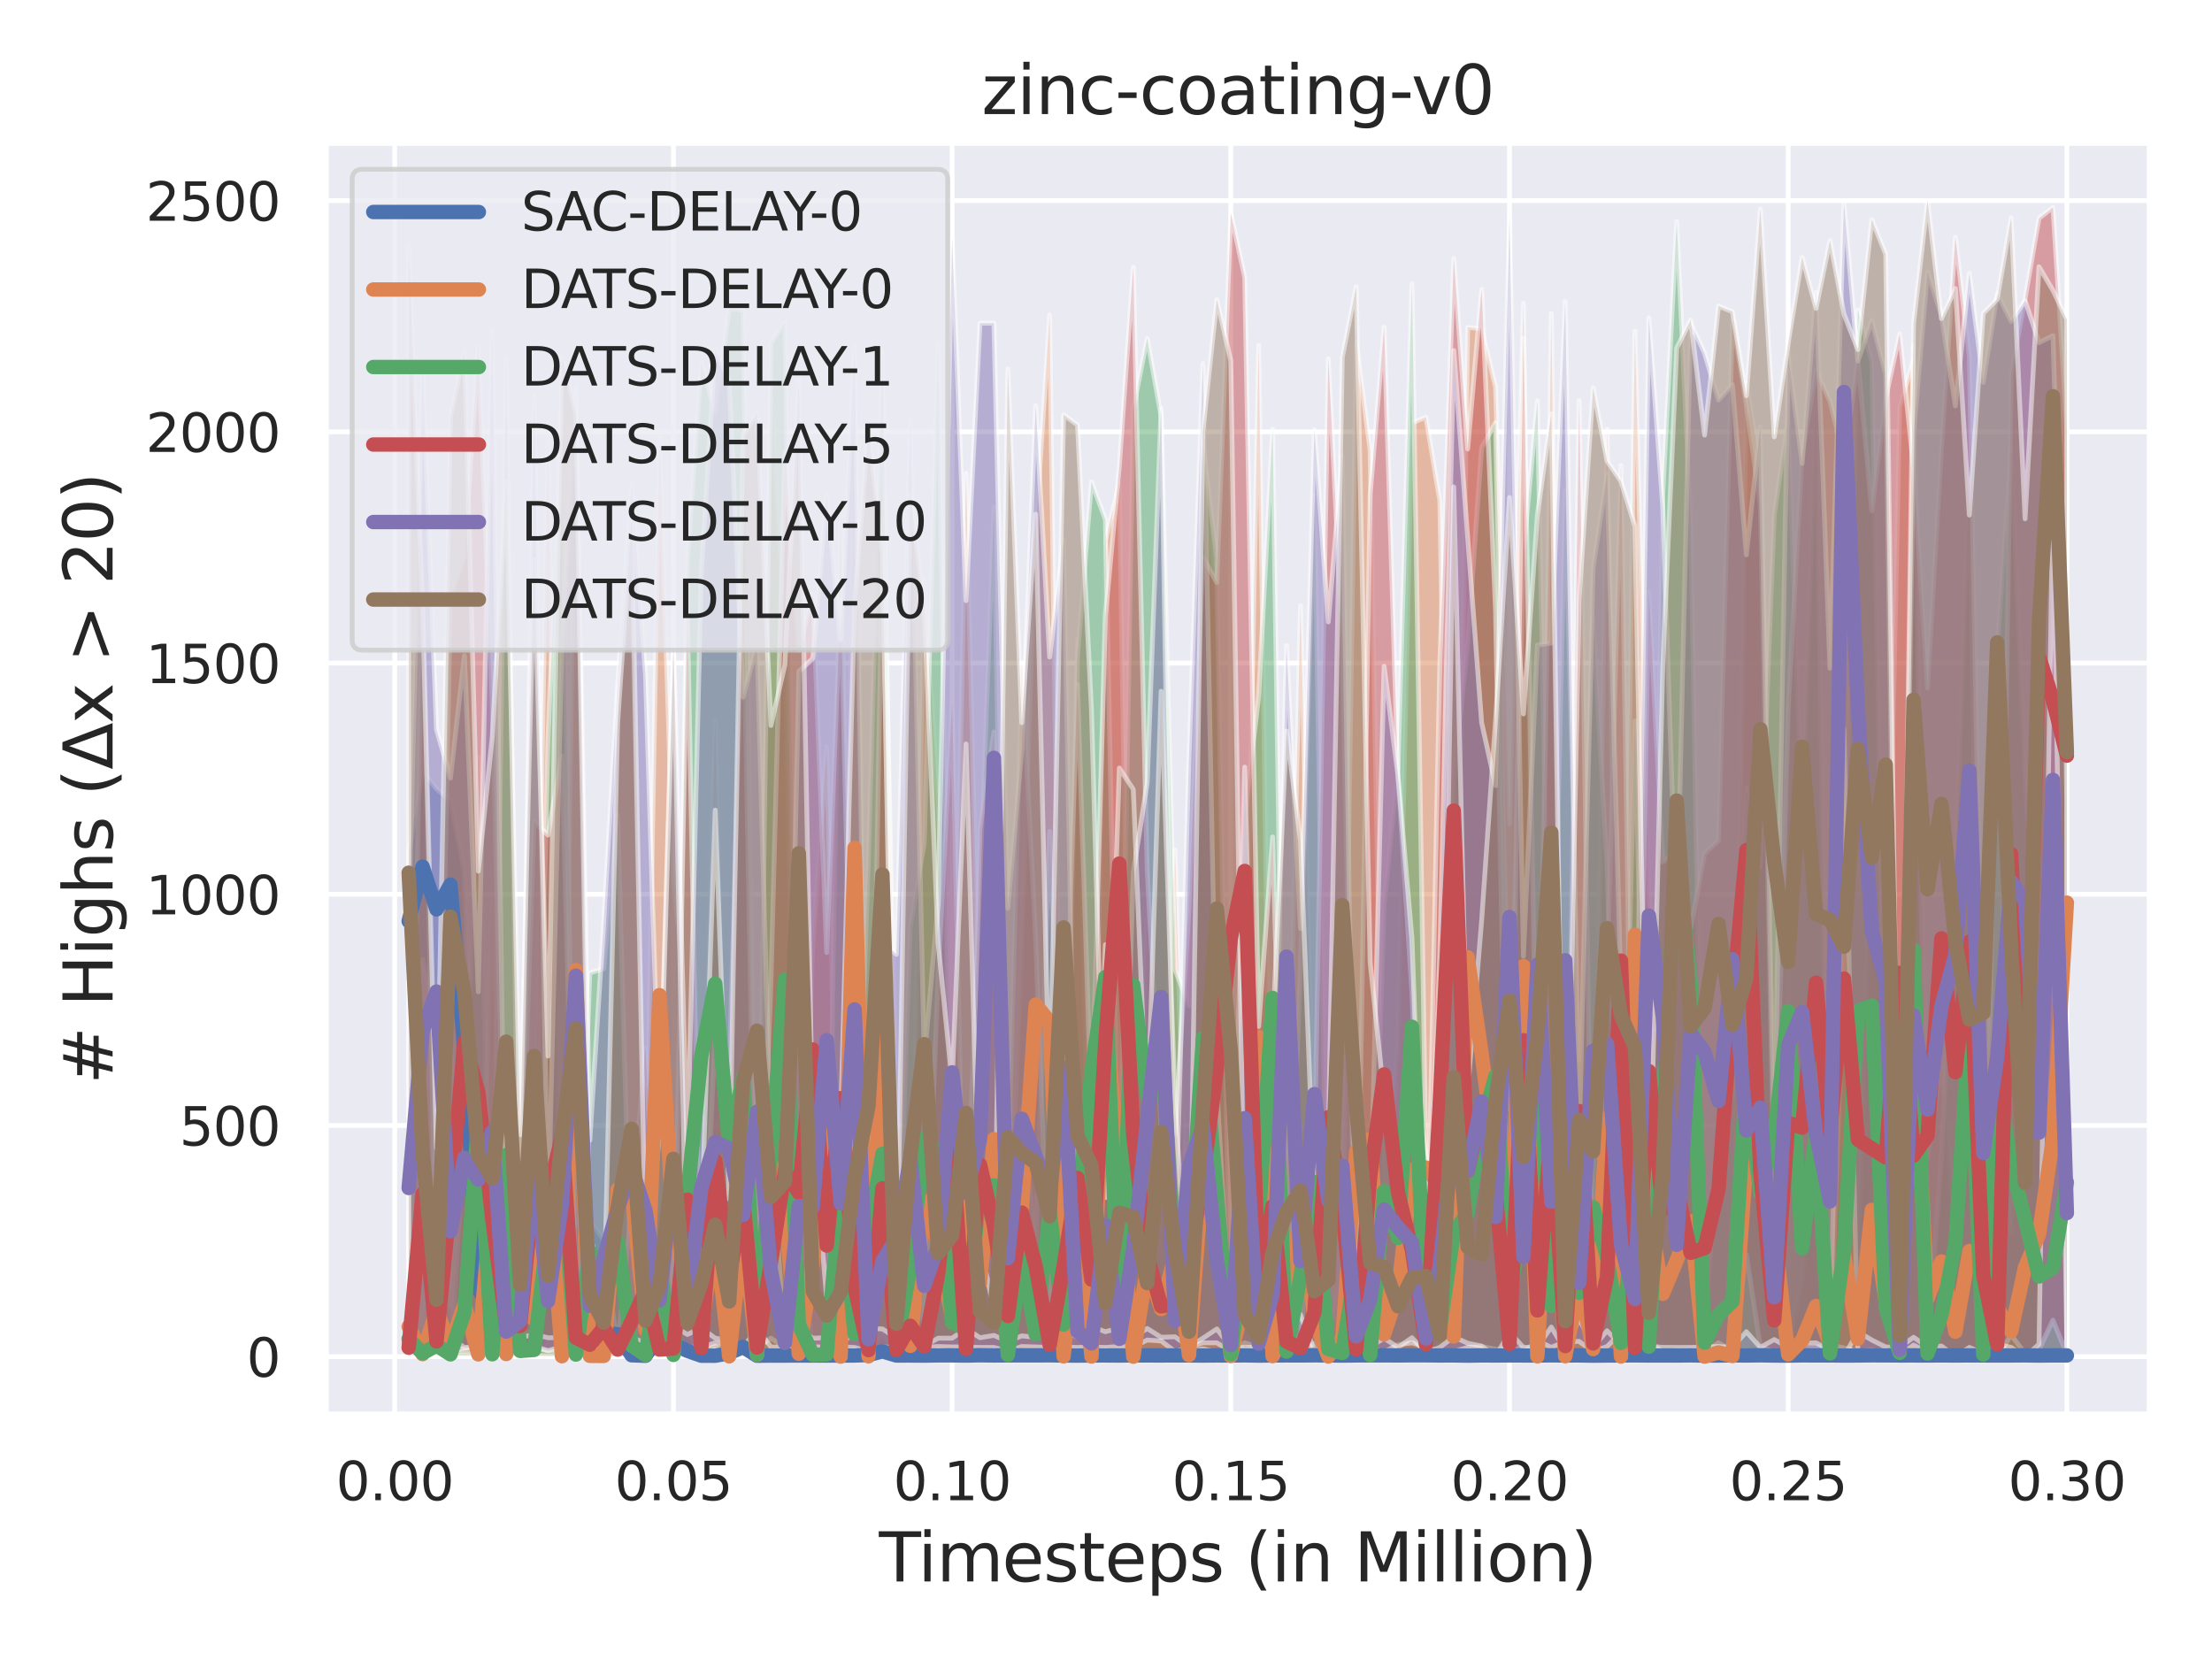 <?xml version="1.0" encoding="utf-8" standalone="no"?>
<!DOCTYPE svg PUBLIC "-//W3C//DTD SVG 1.1//EN"
  "http://www.w3.org/Graphics/SVG/1.1/DTD/svg11.dtd">
<svg xmlns:xlink="http://www.w3.org/1999/xlink" width="460.8pt" height="345.6pt" viewBox="0 0 460.8 345.6" xmlns="http://www.w3.org/2000/svg" version="1.1">
 <defs>
  <style type="text/css">*{stroke-linejoin: round; stroke-linecap: butt}</style>
 </defs>
 <g id="figure_1">
  <g id="patch_1">
   <path d="M 0 345.6 
L 460.8 345.6 
L 460.8 0 
L 0 0 
z
" style="fill: #ffffff"/>
  </g>
  <g id="axes_1">
   <g id="patch_2">
    <path d="M 67.86 294.66 
L 447.84 294.66 
L 447.84 29.76 
L 67.86 29.76 
z
" style="fill: #eaeaf2"/>
   </g>
   <g id="matplotlib.axis_1">
    <g id="xtick_1">
     <g id="line2d_1">
      <path d="M 82.229 294.66 
L 82.229 29.76 
" clip-path="url(#p581aac17a2)" style="fill: none; stroke: #ffffff; stroke-linecap: round"/>
     </g>
     <g id="text_1">
      <!-- 0.00 -->
      <g style="fill: #262626" transform="translate(69.983 312.518)scale(0.11 -0.11)">
       <defs>
        <path id="DejaVuSans-30" d="M 2034 4250 
Q 1547 4250 1301 3770 
Q 1056 3291 1056 2328 
Q 1056 1369 1301 889 
Q 1547 409 2034 409 
Q 2525 409 2770 889 
Q 3016 1369 3016 2328 
Q 3016 3291 2770 3770 
Q 2525 4250 2034 4250 
z
M 2034 4750 
Q 2819 4750 3233 4129 
Q 3647 3509 3647 2328 
Q 3647 1150 3233 529 
Q 2819 -91 2034 -91 
Q 1250 -91 836 529 
Q 422 1150 422 2328 
Q 422 3509 836 4129 
Q 1250 4750 2034 4750 
z
" transform="scale(0.016)"/>
        <path id="DejaVuSans-2e" d="M 684 794 
L 1344 794 
L 1344 0 
L 684 0 
L 684 794 
z
" transform="scale(0.016)"/>
       </defs>
       <use xlink:href="#DejaVuSans-30"/>
       <use xlink:href="#DejaVuSans-2e" x="63.623"/>
       <use xlink:href="#DejaVuSans-30" x="95.41"/>
       <use xlink:href="#DejaVuSans-30" x="159.033"/>
      </g>
     </g>
    </g>
    <g id="xtick_2">
     <g id="line2d_2">
      <path d="M 140.286 294.66 
L 140.286 29.76 
" clip-path="url(#p581aac17a2)" style="fill: none; stroke: #ffffff; stroke-linecap: round"/>
     </g>
     <g id="text_2">
      <!-- 0.05 -->
      <g style="fill: #262626" transform="translate(128.039 312.518)scale(0.11 -0.11)">
       <defs>
        <path id="DejaVuSans-35" d="M 691 4666 
L 3169 4666 
L 3169 4134 
L 1269 4134 
L 1269 2991 
Q 1406 3038 1543 3061 
Q 1681 3084 1819 3084 
Q 2600 3084 3056 2656 
Q 3513 2228 3513 1497 
Q 3513 744 3044 326 
Q 2575 -91 1722 -91 
Q 1428 -91 1123 -41 
Q 819 9 494 109 
L 494 744 
Q 775 591 1075 516 
Q 1375 441 1709 441 
Q 2250 441 2565 725 
Q 2881 1009 2881 1497 
Q 2881 1984 2565 2268 
Q 2250 2553 1709 2553 
Q 1456 2553 1204 2497 
Q 953 2441 691 2322 
L 691 4666 
z
" transform="scale(0.016)"/>
       </defs>
       <use xlink:href="#DejaVuSans-30"/>
       <use xlink:href="#DejaVuSans-2e" x="63.623"/>
       <use xlink:href="#DejaVuSans-30" x="95.41"/>
       <use xlink:href="#DejaVuSans-35" x="159.033"/>
      </g>
     </g>
    </g>
    <g id="xtick_3">
     <g id="line2d_3">
      <path d="M 198.342 294.66 
L 198.342 29.76 
" clip-path="url(#p581aac17a2)" style="fill: none; stroke: #ffffff; stroke-linecap: round"/>
     </g>
     <g id="text_3">
      <!-- 0.10 -->
      <g style="fill: #262626" transform="translate(186.096 312.518)scale(0.11 -0.11)">
       <defs>
        <path id="DejaVuSans-31" d="M 794 531 
L 1825 531 
L 1825 4091 
L 703 3866 
L 703 4441 
L 1819 4666 
L 2450 4666 
L 2450 531 
L 3481 531 
L 3481 0 
L 794 0 
L 794 531 
z
" transform="scale(0.016)"/>
       </defs>
       <use xlink:href="#DejaVuSans-30"/>
       <use xlink:href="#DejaVuSans-2e" x="63.623"/>
       <use xlink:href="#DejaVuSans-31" x="95.41"/>
       <use xlink:href="#DejaVuSans-30" x="159.033"/>
      </g>
     </g>
    </g>
    <g id="xtick_4">
     <g id="line2d_4">
      <path d="M 256.399 294.66 
L 256.399 29.76 
" clip-path="url(#p581aac17a2)" style="fill: none; stroke: #ffffff; stroke-linecap: round"/>
     </g>
     <g id="text_4">
      <!-- 0.15 -->
      <g style="fill: #262626" transform="translate(244.152 312.518)scale(0.11 -0.11)">
       <use xlink:href="#DejaVuSans-30"/>
       <use xlink:href="#DejaVuSans-2e" x="63.623"/>
       <use xlink:href="#DejaVuSans-31" x="95.41"/>
       <use xlink:href="#DejaVuSans-35" x="159.033"/>
      </g>
     </g>
    </g>
    <g id="xtick_5">
     <g id="line2d_5">
      <path d="M 314.455 294.66 
L 314.455 29.76 
" clip-path="url(#p581aac17a2)" style="fill: none; stroke: #ffffff; stroke-linecap: round"/>
     </g>
     <g id="text_5">
      <!-- 0.20 -->
      <g style="fill: #262626" transform="translate(302.209 312.518)scale(0.11 -0.11)">
       <defs>
        <path id="DejaVuSans-32" d="M 1228 531 
L 3431 531 
L 3431 0 
L 469 0 
L 469 531 
Q 828 903 1448 1529 
Q 2069 2156 2228 2338 
Q 2531 2678 2651 2914 
Q 2772 3150 2772 3378 
Q 2772 3750 2511 3984 
Q 2250 4219 1831 4219 
Q 1534 4219 1204 4116 
Q 875 4013 500 3803 
L 500 4441 
Q 881 4594 1212 4672 
Q 1544 4750 1819 4750 
Q 2544 4750 2975 4387 
Q 3406 4025 3406 3419 
Q 3406 3131 3298 2873 
Q 3191 2616 2906 2266 
Q 2828 2175 2409 1742 
Q 1991 1309 1228 531 
z
" transform="scale(0.016)"/>
       </defs>
       <use xlink:href="#DejaVuSans-30"/>
       <use xlink:href="#DejaVuSans-2e" x="63.623"/>
       <use xlink:href="#DejaVuSans-32" x="95.41"/>
       <use xlink:href="#DejaVuSans-30" x="159.033"/>
      </g>
     </g>
    </g>
    <g id="xtick_6">
     <g id="line2d_6">
      <path d="M 372.512 294.66 
L 372.512 29.76 
" clip-path="url(#p581aac17a2)" style="fill: none; stroke: #ffffff; stroke-linecap: round"/>
     </g>
     <g id="text_6">
      <!-- 0.25 -->
      <g style="fill: #262626" transform="translate(360.266 312.518)scale(0.11 -0.11)">
       <use xlink:href="#DejaVuSans-30"/>
       <use xlink:href="#DejaVuSans-2e" x="63.623"/>
       <use xlink:href="#DejaVuSans-32" x="95.41"/>
       <use xlink:href="#DejaVuSans-35" x="159.033"/>
      </g>
     </g>
    </g>
    <g id="xtick_7">
     <g id="line2d_7">
      <path d="M 430.568 294.66 
L 430.568 29.76 
" clip-path="url(#p581aac17a2)" style="fill: none; stroke: #ffffff; stroke-linecap: round"/>
     </g>
     <g id="text_7">
      <!-- 0.30 -->
      <g style="fill: #262626" transform="translate(418.322 312.518)scale(0.11 -0.11)">
       <defs>
        <path id="DejaVuSans-33" d="M 2597 2516 
Q 3050 2419 3304 2112 
Q 3559 1806 3559 1356 
Q 3559 666 3084 287 
Q 2609 -91 1734 -91 
Q 1441 -91 1130 -33 
Q 819 25 488 141 
L 488 750 
Q 750 597 1062 519 
Q 1375 441 1716 441 
Q 2309 441 2620 675 
Q 2931 909 2931 1356 
Q 2931 1769 2642 2001 
Q 2353 2234 1838 2234 
L 1294 2234 
L 1294 2753 
L 1863 2753 
Q 2328 2753 2575 2939 
Q 2822 3125 2822 3475 
Q 2822 3834 2567 4026 
Q 2313 4219 1838 4219 
Q 1578 4219 1281 4162 
Q 984 4106 628 3988 
L 628 4550 
Q 988 4650 1302 4700 
Q 1616 4750 1894 4750 
Q 2613 4750 3031 4423 
Q 3450 4097 3450 3541 
Q 3450 3153 3228 2886 
Q 3006 2619 2597 2516 
z
" transform="scale(0.016)"/>
       </defs>
       <use xlink:href="#DejaVuSans-30"/>
       <use xlink:href="#DejaVuSans-2e" x="63.623"/>
       <use xlink:href="#DejaVuSans-33" x="95.41"/>
       <use xlink:href="#DejaVuSans-30" x="159.033"/>
      </g>
     </g>
    </g>
    <g id="text_8">
     <!-- Timesteps (in Million) -->
     <g style="fill: #262626" transform="translate(183.104 329.444)scale(0.14 -0.14)">
      <defs>
       <path id="DejaVuSans-54" d="M -19 4666 
L 3928 4666 
L 3928 4134 
L 2272 4134 
L 2272 0 
L 1638 0 
L 1638 4134 
L -19 4134 
L -19 4666 
z
" transform="scale(0.016)"/>
       <path id="DejaVuSans-69" d="M 603 3500 
L 1178 3500 
L 1178 0 
L 603 0 
L 603 3500 
z
M 603 4863 
L 1178 4863 
L 1178 4134 
L 603 4134 
L 603 4863 
z
" transform="scale(0.016)"/>
       <path id="DejaVuSans-6d" d="M 3328 2828 
Q 3544 3216 3844 3400 
Q 4144 3584 4550 3584 
Q 5097 3584 5394 3201 
Q 5691 2819 5691 2113 
L 5691 0 
L 5113 0 
L 5113 2094 
Q 5113 2597 4934 2840 
Q 4756 3084 4391 3084 
Q 3944 3084 3684 2787 
Q 3425 2491 3425 1978 
L 3425 0 
L 2847 0 
L 2847 2094 
Q 2847 2600 2669 2842 
Q 2491 3084 2119 3084 
Q 1678 3084 1418 2786 
Q 1159 2488 1159 1978 
L 1159 0 
L 581 0 
L 581 3500 
L 1159 3500 
L 1159 2956 
Q 1356 3278 1631 3431 
Q 1906 3584 2284 3584 
Q 2666 3584 2933 3390 
Q 3200 3197 3328 2828 
z
" transform="scale(0.016)"/>
       <path id="DejaVuSans-65" d="M 3597 1894 
L 3597 1613 
L 953 1613 
Q 991 1019 1311 708 
Q 1631 397 2203 397 
Q 2534 397 2845 478 
Q 3156 559 3463 722 
L 3463 178 
Q 3153 47 2828 -22 
Q 2503 -91 2169 -91 
Q 1331 -91 842 396 
Q 353 884 353 1716 
Q 353 2575 817 3079 
Q 1281 3584 2069 3584 
Q 2775 3584 3186 3129 
Q 3597 2675 3597 1894 
z
M 3022 2063 
Q 3016 2534 2758 2815 
Q 2500 3097 2075 3097 
Q 1594 3097 1305 2825 
Q 1016 2553 972 2059 
L 3022 2063 
z
" transform="scale(0.016)"/>
       <path id="DejaVuSans-73" d="M 2834 3397 
L 2834 2853 
Q 2591 2978 2328 3040 
Q 2066 3103 1784 3103 
Q 1356 3103 1142 2972 
Q 928 2841 928 2578 
Q 928 2378 1081 2264 
Q 1234 2150 1697 2047 
L 1894 2003 
Q 2506 1872 2764 1633 
Q 3022 1394 3022 966 
Q 3022 478 2636 193 
Q 2250 -91 1575 -91 
Q 1294 -91 989 -36 
Q 684 19 347 128 
L 347 722 
Q 666 556 975 473 
Q 1284 391 1588 391 
Q 1994 391 2212 530 
Q 2431 669 2431 922 
Q 2431 1156 2273 1281 
Q 2116 1406 1581 1522 
L 1381 1569 
Q 847 1681 609 1914 
Q 372 2147 372 2553 
Q 372 3047 722 3315 
Q 1072 3584 1716 3584 
Q 2034 3584 2315 3537 
Q 2597 3491 2834 3397 
z
" transform="scale(0.016)"/>
       <path id="DejaVuSans-74" d="M 1172 4494 
L 1172 3500 
L 2356 3500 
L 2356 3053 
L 1172 3053 
L 1172 1153 
Q 1172 725 1289 603 
Q 1406 481 1766 481 
L 2356 481 
L 2356 0 
L 1766 0 
Q 1100 0 847 248 
Q 594 497 594 1153 
L 594 3053 
L 172 3053 
L 172 3500 
L 594 3500 
L 594 4494 
L 1172 4494 
z
" transform="scale(0.016)"/>
       <path id="DejaVuSans-70" d="M 1159 525 
L 1159 -1331 
L 581 -1331 
L 581 3500 
L 1159 3500 
L 1159 2969 
Q 1341 3281 1617 3432 
Q 1894 3584 2278 3584 
Q 2916 3584 3314 3078 
Q 3713 2572 3713 1747 
Q 3713 922 3314 415 
Q 2916 -91 2278 -91 
Q 1894 -91 1617 61 
Q 1341 213 1159 525 
z
M 3116 1747 
Q 3116 2381 2855 2742 
Q 2594 3103 2138 3103 
Q 1681 3103 1420 2742 
Q 1159 2381 1159 1747 
Q 1159 1113 1420 752 
Q 1681 391 2138 391 
Q 2594 391 2855 752 
Q 3116 1113 3116 1747 
z
" transform="scale(0.016)"/>
       <path id="DejaVuSans-20" transform="scale(0.016)"/>
       <path id="DejaVuSans-28" d="M 1984 4856 
Q 1566 4138 1362 3434 
Q 1159 2731 1159 2009 
Q 1159 1288 1364 580 
Q 1569 -128 1984 -844 
L 1484 -844 
Q 1016 -109 783 600 
Q 550 1309 550 2009 
Q 550 2706 781 3412 
Q 1013 4119 1484 4856 
L 1984 4856 
z
" transform="scale(0.016)"/>
       <path id="DejaVuSans-6e" d="M 3513 2113 
L 3513 0 
L 2938 0 
L 2938 2094 
Q 2938 2591 2744 2837 
Q 2550 3084 2163 3084 
Q 1697 3084 1428 2787 
Q 1159 2491 1159 1978 
L 1159 0 
L 581 0 
L 581 3500 
L 1159 3500 
L 1159 2956 
Q 1366 3272 1645 3428 
Q 1925 3584 2291 3584 
Q 2894 3584 3203 3211 
Q 3513 2838 3513 2113 
z
" transform="scale(0.016)"/>
       <path id="DejaVuSans-4d" d="M 628 4666 
L 1569 4666 
L 2759 1491 
L 3956 4666 
L 4897 4666 
L 4897 0 
L 4281 0 
L 4281 4097 
L 3078 897 
L 2444 897 
L 1241 4097 
L 1241 0 
L 628 0 
L 628 4666 
z
" transform="scale(0.016)"/>
       <path id="DejaVuSans-6c" d="M 603 4863 
L 1178 4863 
L 1178 0 
L 603 0 
L 603 4863 
z
" transform="scale(0.016)"/>
       <path id="DejaVuSans-6f" d="M 1959 3097 
Q 1497 3097 1228 2736 
Q 959 2375 959 1747 
Q 959 1119 1226 758 
Q 1494 397 1959 397 
Q 2419 397 2687 759 
Q 2956 1122 2956 1747 
Q 2956 2369 2687 2733 
Q 2419 3097 1959 3097 
z
M 1959 3584 
Q 2709 3584 3137 3096 
Q 3566 2609 3566 1747 
Q 3566 888 3137 398 
Q 2709 -91 1959 -91 
Q 1206 -91 779 398 
Q 353 888 353 1747 
Q 353 2609 779 3096 
Q 1206 3584 1959 3584 
z
" transform="scale(0.016)"/>
       <path id="DejaVuSans-29" d="M 513 4856 
L 1013 4856 
Q 1481 4119 1714 3412 
Q 1947 2706 1947 2009 
Q 1947 1309 1714 600 
Q 1481 -109 1013 -844 
L 513 -844 
Q 928 -128 1133 580 
Q 1338 1288 1338 2009 
Q 1338 2731 1133 3434 
Q 928 4138 513 4856 
z
" transform="scale(0.016)"/>
      </defs>
      <use xlink:href="#DejaVuSans-54"/>
      <use xlink:href="#DejaVuSans-69" x="57.959"/>
      <use xlink:href="#DejaVuSans-6d" x="85.742"/>
      <use xlink:href="#DejaVuSans-65" x="183.154"/>
      <use xlink:href="#DejaVuSans-73" x="244.678"/>
      <use xlink:href="#DejaVuSans-74" x="296.777"/>
      <use xlink:href="#DejaVuSans-65" x="335.986"/>
      <use xlink:href="#DejaVuSans-70" x="397.51"/>
      <use xlink:href="#DejaVuSans-73" x="460.986"/>
      <use xlink:href="#DejaVuSans-20" x="513.086"/>
      <use xlink:href="#DejaVuSans-28" x="544.873"/>
      <use xlink:href="#DejaVuSans-69" x="583.887"/>
      <use xlink:href="#DejaVuSans-6e" x="611.67"/>
      <use xlink:href="#DejaVuSans-20" x="675.049"/>
      <use xlink:href="#DejaVuSans-4d" x="706.836"/>
      <use xlink:href="#DejaVuSans-69" x="793.115"/>
      <use xlink:href="#DejaVuSans-6c" x="820.898"/>
      <use xlink:href="#DejaVuSans-6c" x="848.682"/>
      <use xlink:href="#DejaVuSans-69" x="876.465"/>
      <use xlink:href="#DejaVuSans-6f" x="904.248"/>
      <use xlink:href="#DejaVuSans-6e" x="965.43"/>
      <use xlink:href="#DejaVuSans-29" x="1028.809"/>
     </g>
    </g>
   </g>
   <g id="matplotlib.axis_2">
    <g id="ytick_1">
     <g id="line2d_8">
      <path d="M 67.86 282.619 
L 447.84 282.619 
" clip-path="url(#p581aac17a2)" style="fill: none; stroke: #ffffff; stroke-linecap: round"/>
     </g>
     <g id="text_9">
      <!-- 0 -->
      <g style="fill: #262626" transform="translate(51.361 286.798)scale(0.11 -0.11)">
       <use xlink:href="#DejaVuSans-30"/>
      </g>
     </g>
    </g>
    <g id="ytick_2">
     <g id="line2d_9">
      <path d="M 67.86 234.455 
L 447.84 234.455 
" clip-path="url(#p581aac17a2)" style="fill: none; stroke: #ffffff; stroke-linecap: round"/>
     </g>
     <g id="text_10">
      <!-- 500 -->
      <g style="fill: #262626" transform="translate(37.364 238.635)scale(0.11 -0.11)">
       <use xlink:href="#DejaVuSans-35"/>
       <use xlink:href="#DejaVuSans-30" x="63.623"/>
       <use xlink:href="#DejaVuSans-30" x="127.246"/>
      </g>
     </g>
    </g>
    <g id="ytick_3">
     <g id="line2d_10">
      <path d="M 67.86 186.292 
L 447.84 186.292 
" clip-path="url(#p581aac17a2)" style="fill: none; stroke: #ffffff; stroke-linecap: round"/>
     </g>
     <g id="text_11">
      <!-- 1000 -->
      <g style="fill: #262626" transform="translate(30.365 190.471)scale(0.11 -0.11)">
       <use xlink:href="#DejaVuSans-31"/>
       <use xlink:href="#DejaVuSans-30" x="63.623"/>
       <use xlink:href="#DejaVuSans-30" x="127.246"/>
       <use xlink:href="#DejaVuSans-30" x="190.869"/>
      </g>
     </g>
    </g>
    <g id="ytick_4">
     <g id="line2d_11">
      <path d="M 67.86 138.128 
L 447.84 138.128 
" clip-path="url(#p581aac17a2)" style="fill: none; stroke: #ffffff; stroke-linecap: round"/>
     </g>
     <g id="text_12">
      <!-- 1500 -->
      <g style="fill: #262626" transform="translate(30.365 142.307)scale(0.11 -0.11)">
       <use xlink:href="#DejaVuSans-31"/>
       <use xlink:href="#DejaVuSans-35" x="63.623"/>
       <use xlink:href="#DejaVuSans-30" x="127.246"/>
       <use xlink:href="#DejaVuSans-30" x="190.869"/>
      </g>
     </g>
    </g>
    <g id="ytick_5">
     <g id="line2d_12">
      <path d="M 67.86 89.965 
L 447.84 89.965 
" clip-path="url(#p581aac17a2)" style="fill: none; stroke: #ffffff; stroke-linecap: round"/>
     </g>
     <g id="text_13">
      <!-- 2000 -->
      <g style="fill: #262626" transform="translate(30.365 94.144)scale(0.11 -0.11)">
       <use xlink:href="#DejaVuSans-32"/>
       <use xlink:href="#DejaVuSans-30" x="63.623"/>
       <use xlink:href="#DejaVuSans-30" x="127.246"/>
       <use xlink:href="#DejaVuSans-30" x="190.869"/>
      </g>
     </g>
    </g>
    <g id="ytick_6">
     <g id="line2d_13">
      <path d="M 67.86 41.801 
L 447.84 41.801 
" clip-path="url(#p581aac17a2)" style="fill: none; stroke: #ffffff; stroke-linecap: round"/>
     </g>
     <g id="text_14">
      <!-- 2500 -->
      <g style="fill: #262626" transform="translate(30.365 45.98)scale(0.11 -0.11)">
       <use xlink:href="#DejaVuSans-32"/>
       <use xlink:href="#DejaVuSans-35" x="63.623"/>
       <use xlink:href="#DejaVuSans-30" x="127.246"/>
       <use xlink:href="#DejaVuSans-30" x="190.869"/>
      </g>
     </g>
    </g>
    <g id="text_15">
     <!-- # Highs (Δx &gt; 20) -->
     <g style="fill: #262626" transform="translate(23.453 225.877)rotate(-90)scale(0.14 -0.14)">
      <defs>
       <path id="DejaVuSans-23" d="M 3272 2816 
L 2363 2816 
L 2100 1772 
L 3016 1772 
L 3272 2816 
z
M 2803 4594 
L 2478 3297 
L 3391 3297 
L 3719 4594 
L 4219 4594 
L 3897 3297 
L 4872 3297 
L 4872 2816 
L 3775 2816 
L 3519 1772 
L 4513 1772 
L 4513 1294 
L 3397 1294 
L 3072 0 
L 2572 0 
L 2894 1294 
L 1978 1294 
L 1656 0 
L 1153 0 
L 1478 1294 
L 494 1294 
L 494 1772 
L 1594 1772 
L 1856 2816 
L 850 2816 
L 850 3297 
L 1978 3297 
L 2297 4594 
L 2803 4594 
z
" transform="scale(0.016)"/>
       <path id="DejaVuSans-48" d="M 628 4666 
L 1259 4666 
L 1259 2753 
L 3553 2753 
L 3553 4666 
L 4184 4666 
L 4184 0 
L 3553 0 
L 3553 2222 
L 1259 2222 
L 1259 0 
L 628 0 
L 628 4666 
z
" transform="scale(0.016)"/>
       <path id="DejaVuSans-67" d="M 2906 1791 
Q 2906 2416 2648 2759 
Q 2391 3103 1925 3103 
Q 1463 3103 1205 2759 
Q 947 2416 947 1791 
Q 947 1169 1205 825 
Q 1463 481 1925 481 
Q 2391 481 2648 825 
Q 2906 1169 2906 1791 
z
M 3481 434 
Q 3481 -459 3084 -895 
Q 2688 -1331 1869 -1331 
Q 1566 -1331 1297 -1286 
Q 1028 -1241 775 -1147 
L 775 -588 
Q 1028 -725 1275 -790 
Q 1522 -856 1778 -856 
Q 2344 -856 2625 -561 
Q 2906 -266 2906 331 
L 2906 616 
Q 2728 306 2450 153 
Q 2172 0 1784 0 
Q 1141 0 747 490 
Q 353 981 353 1791 
Q 353 2603 747 3093 
Q 1141 3584 1784 3584 
Q 2172 3584 2450 3431 
Q 2728 3278 2906 2969 
L 2906 3500 
L 3481 3500 
L 3481 434 
z
" transform="scale(0.016)"/>
       <path id="DejaVuSans-68" d="M 3513 2113 
L 3513 0 
L 2938 0 
L 2938 2094 
Q 2938 2591 2744 2837 
Q 2550 3084 2163 3084 
Q 1697 3084 1428 2787 
Q 1159 2491 1159 1978 
L 1159 0 
L 581 0 
L 581 4863 
L 1159 4863 
L 1159 2956 
Q 1366 3272 1645 3428 
Q 1925 3584 2291 3584 
Q 2894 3584 3203 3211 
Q 3513 2838 3513 2113 
z
" transform="scale(0.016)"/>
       <path id="DejaVuSans-394" d="M 2188 4044 
L 906 525 
L 3472 525 
L 2188 4044 
z
M 50 0 
L 1831 4666 
L 2547 4666 
L 4325 0 
L 50 0 
z
" transform="scale(0.016)"/>
       <path id="DejaVuSans-78" d="M 3513 3500 
L 2247 1797 
L 3578 0 
L 2900 0 
L 1881 1375 
L 863 0 
L 184 0 
L 1544 1831 
L 300 3500 
L 978 3500 
L 1906 2253 
L 2834 3500 
L 3513 3500 
z
" transform="scale(0.016)"/>
       <path id="DejaVuSans-3e" d="M 678 3150 
L 678 3719 
L 4684 2266 
L 4684 1747 
L 678 294 
L 678 863 
L 3897 2003 
L 678 3150 
z
" transform="scale(0.016)"/>
      </defs>
      <use xlink:href="#DejaVuSans-23"/>
      <use xlink:href="#DejaVuSans-20" x="83.789"/>
      <use xlink:href="#DejaVuSans-48" x="115.576"/>
      <use xlink:href="#DejaVuSans-69" x="190.771"/>
      <use xlink:href="#DejaVuSans-67" x="218.555"/>
      <use xlink:href="#DejaVuSans-68" x="282.031"/>
      <use xlink:href="#DejaVuSans-73" x="345.41"/>
      <use xlink:href="#DejaVuSans-20" x="397.51"/>
      <use xlink:href="#DejaVuSans-28" x="429.297"/>
      <use xlink:href="#DejaVuSans-394" x="468.311"/>
      <use xlink:href="#DejaVuSans-78" x="536.719"/>
      <use xlink:href="#DejaVuSans-20" x="595.898"/>
      <use xlink:href="#DejaVuSans-3e" x="627.686"/>
      <use xlink:href="#DejaVuSans-20" x="711.475"/>
      <use xlink:href="#DejaVuSans-32" x="743.262"/>
      <use xlink:href="#DejaVuSans-30" x="806.885"/>
      <use xlink:href="#DejaVuSans-29" x="870.508"/>
     </g>
    </g>
   </g>
   <g id="PolyCollection_1">
    <defs>
     <path id="m986045ed0a" d="M 85.132 -140.601 
L 85.132 -167.997 
L 88.035 -184.893 
L 90.937 -181.29 
L 93.84 -178.786 
L 96.743 -164.009 
L 99.646 -83.364 
L 102.549 -90.588 
L 105.452 -90.974 
L 108.354 -87.544 
L 111.257 -97.832 
L 114.16 -88.392 
L 117.063 -94.461 
L 119.966 -90.164 
L 122.869 -91.378 
L 125.771 -87.294 
L 128.674 -81.553 
L 131.577 -63.732 
L 134.48 -63.251 
L 137.383 -74.386 
L 140.286 -73.288 
L 143.188 -68.317 
L 146.091 -63.212 
L 148.994 -63.231 
L 151.897 -65.717 
L 154.8 -72.113 
L 157.702 -63.212 
L 160.605 -63.27 
L 163.508 -63.251 
L 166.411 -63.308 
L 169.314 -63.27 
L 172.217 -63.27 
L 175.119 -63.27 
L 178.022 -63.328 
L 180.925 -63.886 
L 183.828 -67.528 
L 186.731 -63.27 
L 189.634 -63.27 
L 192.536 -63.231 
L 195.439 -63.289 
L 198.342 -63.289 
L 201.245 -63.231 
L 204.148 -63.347 
L 207.051 -63.289 
L 209.953 -63.289 
L 212.856 -63.328 
L 215.759 -63.308 
L 218.662 -63.308 
L 221.565 -63.251 
L 224.467 -63.27 
L 227.37 -63.27 
L 230.273 -63.289 
L 233.176 -63.251 
L 236.079 -63.347 
L 238.982 -63.27 
L 241.884 -63.27 
L 244.787 -63.289 
L 247.69 -63.289 
L 250.593 -63.289 
L 253.496 -63.328 
L 256.399 -63.289 
L 259.301 -63.308 
L 262.204 -63.251 
L 265.107 -63.308 
L 268.01 -63.289 
L 270.913 -63.27 
L 273.816 -63.308 
L 276.718 -63.27 
L 279.621 -63.289 
L 282.524 -63.289 
L 285.427 -63.328 
L 288.33 -63.308 
L 291.233 -63.27 
L 294.135 -63.308 
L 297.038 -63.328 
L 299.941 -63.251 
L 302.844 -63.289 
L 305.747 -63.212 
L 308.649 -63.27 
L 311.552 -63.27 
L 314.455 -63.289 
L 317.358 -63.328 
L 320.261 -63.289 
L 323.164 -63.347 
L 326.066 -63.27 
L 328.969 -63.27 
L 331.872 -63.231 
L 334.775 -63.27 
L 337.678 -63.27 
L 340.581 -63.289 
L 343.483 -63.27 
L 346.386 -63.27 
L 349.289 -63.289 
L 352.192 -63.308 
L 355.095 -63.251 
L 357.998 -63.27 
L 360.9 -63.308 
L 363.803 -63.251 
L 366.706 -63.308 
L 369.609 -63.27 
L 372.512 -63.27 
L 375.414 -63.289 
L 378.317 -63.289 
L 381.22 -63.289 
L 384.123 -63.251 
L 387.026 -63.289 
L 389.929 -63.289 
L 392.831 -63.289 
L 395.734 -63.289 
L 398.637 -63.27 
L 401.54 -63.289 
L 404.443 -63.27 
L 407.346 -63.308 
L 410.248 -63.289 
L 413.151 -63.27 
L 416.054 -63.27 
L 418.957 -63.289 
L 421.86 -63.308 
L 424.763 -63.251 
L 427.665 -63.289 
L 430.568 -63.27 
L 430.568 -63.174 
L 430.568 -63.174 
L 427.665 -63.212 
L 424.763 -63.174 
L 421.86 -63.174 
L 418.957 -63.174 
L 416.054 -63.212 
L 413.151 -63.231 
L 410.248 -63.231 
L 407.346 -63.193 
L 404.443 -63.212 
L 401.54 -63.212 
L 398.637 -63.212 
L 395.734 -63.193 
L 392.831 -63.212 
L 389.929 -63.231 
L 387.026 -63.193 
L 384.123 -63.193 
L 381.22 -63.231 
L 378.317 -63.193 
L 375.414 -63.231 
L 372.512 -63.154 
L 369.609 -63.193 
L 366.706 -63.193 
L 363.803 -63.212 
L 360.9 -63.231 
L 357.998 -63.193 
L 355.095 -63.174 
L 352.192 -63.231 
L 349.289 -63.174 
L 346.386 -63.193 
L 343.483 -63.193 
L 340.581 -63.231 
L 337.678 -63.212 
L 334.775 -63.193 
L 331.872 -63.174 
L 328.969 -63.212 
L 326.066 -63.174 
L 323.164 -63.212 
L 320.261 -63.193 
L 317.358 -63.174 
L 314.455 -63.231 
L 311.552 -63.174 
L 308.649 -63.212 
L 305.747 -63.193 
L 302.844 -63.231 
L 299.941 -63.212 
L 297.038 -63.212 
L 294.135 -63.231 
L 291.233 -63.231 
L 288.33 -63.231 
L 285.427 -63.212 
L 282.524 -63.231 
L 279.621 -63.097 
L 276.718 -63.231 
L 273.816 -63.212 
L 270.913 -63.212 
L 268.01 -63.212 
L 265.107 -63.193 
L 262.204 -63.174 
L 259.301 -63.231 
L 256.399 -63.174 
L 253.496 -63.154 
L 250.593 -63.154 
L 247.69 -63.193 
L 244.787 -63.193 
L 241.884 -63.212 
L 238.982 -63.212 
L 236.079 -63.193 
L 233.176 -63.193 
L 230.273 -63.193 
L 227.37 -63.212 
L 224.467 -63.154 
L 221.565 -63.174 
L 218.662 -63.231 
L 215.759 -63.231 
L 212.856 -63.212 
L 209.953 -63.231 
L 207.051 -63.193 
L 204.148 -63.212 
L 201.245 -63.174 
L 198.342 -63.212 
L 195.439 -63.231 
L 192.536 -63.154 
L 189.634 -63.193 
L 186.731 -63.193 
L 183.828 -63.193 
L 180.925 -63.135 
L 178.022 -63.154 
L 175.119 -63.174 
L 172.217 -63.154 
L 169.314 -63.193 
L 166.411 -63.154 
L 163.508 -63.193 
L 160.605 -63.135 
L 157.702 -63.154 
L 154.8 -63.174 
L 151.897 -63.193 
L 148.994 -63.097 
L 146.091 -63.116 
L 143.188 -63.135 
L 140.286 -63.174 
L 137.383 -63.116 
L 134.48 -63.097 
L 131.577 -63.116 
L 128.674 -63.097 
L 125.771 -63.097 
L 122.869 -63.097 
L 119.966 -63.116 
L 117.063 -65.717 
L 114.16 -66.083 
L 111.257 -63.077 
L 108.354 -63.097 
L 105.452 -63.019 
L 102.549 -64.079 
L 99.646 -72.44 
L 96.743 -84.866 
L 93.84 -139.079 
L 90.937 -133.993 
L 88.035 -145.784 
L 85.132 -140.601 
z
" style="stroke: #ffffff; stroke-opacity: 0.5"/>
    </defs>
    <g clip-path="url(#p581aac17a2)">
     <use xlink:href="#m986045ed0a" x="0" y="345.6" style="fill: #4c72b0; fill-opacity: 0.5; stroke: #ffffff; stroke-opacity: 0.5"/>
    </g>
   </g>
   <g id="PolyCollection_2">
    <defs>
     <path id="m409f463abe" d="M 85.132 -63.174 
L 85.132 -92.939 
L 88.035 -64.426 
L 90.937 -110.278 
L 93.84 -73.481 
L 96.743 -116.25 
L 99.646 -64.618 
L 102.549 -158.538 
L 105.452 -64.041 
L 108.354 -114.034 
L 111.257 -93.324 
L 114.16 -256.021 
L 117.063 -63.174 
L 119.966 -265.076 
L 122.869 -63.366 
L 125.771 -63.27 
L 128.674 -200.633 
L 131.577 -223.077 
L 134.48 -90.531 
L 137.383 -254.287 
L 140.286 -163.161 
L 143.188 -131.181 
L 146.091 -88.411 
L 148.994 -195.624 
L 151.897 -63.174 
L 154.8 -128.676 
L 157.702 -64.041 
L 160.605 -264.69 
L 163.508 -212.096 
L 166.411 -64.715 
L 169.314 -148.52 
L 172.217 -190.037 
L 175.119 -63.077 
L 178.022 -260.163 
L 180.925 -63.174 
L 183.828 -246.87 
L 186.731 -113.745 
L 189.634 -72.903 
L 192.536 -224.811 
L 195.439 -178.092 
L 198.342 -103.246 
L 201.245 -246.966 
L 204.148 -123.089 
L 207.051 -180.308 
L 209.953 -75.696 
L 212.856 -149.483 
L 215.759 -234.925 
L 218.662 -280.006 
L 221.565 -63.174 
L 224.467 -212.385 
L 227.37 -63.174 
L 230.273 -233.095 
L 233.176 -244.847 
L 236.079 -62.981 
L 238.982 -154.299 
L 241.884 -112.397 
L 244.787 -168.556 
L 247.69 -64.233 
L 250.593 -255.154 
L 253.496 -218.549 
L 256.399 -63.27 
L 259.301 -120.585 
L 262.204 -273.649 
L 265.107 -63.174 
L 268.01 -91.879 
L 270.913 -219.416 
L 273.816 -100.741 
L 276.718 -63.174 
L 279.621 -82.054 
L 282.524 -274.323 
L 285.427 -251.782 
L 288.33 -85.136 
L 291.233 -128.387 
L 294.135 -257.466 
L 297.038 -258.718 
L 299.941 -241.283 
L 302.844 -81.572 
L 305.747 -277.405 
L 308.649 -277.116 
L 311.552 -264.979 
L 314.455 -173.95 
L 317.358 -282.414 
L 320.261 -63.27 
L 323.164 -280.295 
L 326.066 -63.174 
L 328.969 -136.479 
L 331.872 -69.82 
L 334.775 -256.213 
L 337.678 -63.077 
L 340.581 -276.635 
L 343.483 -159.79 
L 346.386 -117.598 
L 349.289 -162.969 
L 352.192 -133.492 
L 355.095 -63.077 
L 357.998 -65.967 
L 360.9 -63.366 
L 363.803 -265.942 
L 366.706 -247.64 
L 369.609 -140.332 
L 372.512 -64.233 
L 375.414 -79.26 
L 378.317 -115.19 
L 381.22 -75.022 
L 384.123 -170.675 
L 387.026 -80.898 
L 389.929 -178.477 
L 392.831 -120.488 
L 395.734 -260.933 
L 398.637 -270.663 
L 401.54 -104.016 
L 404.443 -124.341 
L 407.346 -88.219 
L 410.248 -137.249 
L 413.151 -148.231 
L 416.054 -111.819 
L 418.957 -88.7 
L 421.86 -155.262 
L 424.763 -189.555 
L 427.665 -209.302 
L 430.568 -276.057 
L 430.568 -63.174 
L 430.568 -63.174 
L 427.665 -63.077 
L 424.763 -62.981 
L 421.86 -63.077 
L 418.957 -63.077 
L 416.054 -62.981 
L 413.151 -62.981 
L 410.248 -62.981 
L 407.346 -63.077 
L 404.443 -63.463 
L 401.54 -62.981 
L 398.637 -63.077 
L 395.734 -62.981 
L 392.831 -63.077 
L 389.929 -62.981 
L 387.026 -62.981 
L 384.123 -63.077 
L 381.22 -63.077 
L 378.317 -63.077 
L 375.414 -62.981 
L 372.512 -63.174 
L 369.609 -62.981 
L 366.706 -63.077 
L 363.803 -63.077 
L 360.9 -62.981 
L 357.998 -62.981 
L 355.095 -62.981 
L 352.192 -63.27 
L 349.289 -62.981 
L 346.386 -62.981 
L 343.483 -62.981 
L 340.581 -62.981 
L 337.678 -62.981 
L 334.775 -63.077 
L 331.872 -62.981 
L 328.969 -62.981 
L 326.066 -62.981 
L 323.164 -63.174 
L 320.261 -62.981 
L 317.358 -62.981 
L 314.455 -62.981 
L 311.552 -62.981 
L 308.649 -62.981 
L 305.747 -62.981 
L 302.844 -62.981 
L 299.941 -62.981 
L 297.038 -62.981 
L 294.135 -62.981 
L 291.233 -62.981 
L 288.33 -62.981 
L 285.427 -62.981 
L 282.524 -63.077 
L 279.621 -62.981 
L 276.718 -62.981 
L 273.816 -62.981 
L 270.913 -62.981 
L 268.01 -63.077 
L 265.107 -62.981 
L 262.204 -62.981 
L 259.301 -62.981 
L 256.399 -62.981 
L 253.496 -62.981 
L 250.593 -62.981 
L 247.69 -62.981 
L 244.787 -62.981 
L 241.884 -62.981 
L 238.982 -63.077 
L 236.079 -62.981 
L 233.176 -63.077 
L 230.273 -62.981 
L 227.37 -62.981 
L 224.467 -62.981 
L 221.565 -62.981 
L 218.662 -62.981 
L 215.759 -62.981 
L 212.856 -62.981 
L 209.953 -62.981 
L 207.051 -62.981 
L 204.148 -62.981 
L 201.245 -62.981 
L 198.342 -62.981 
L 195.439 -62.981 
L 192.536 -62.981 
L 189.634 -62.981 
L 186.731 -62.981 
L 183.828 -63.077 
L 180.925 -62.981 
L 178.022 -62.981 
L 175.119 -62.981 
L 172.217 -62.981 
L 169.314 -62.981 
L 166.411 -63.077 
L 163.508 -62.981 
L 160.605 -62.981 
L 157.702 -63.077 
L 154.8 -62.981 
L 151.897 -62.981 
L 148.994 -62.981 
L 146.091 -62.981 
L 143.188 -62.981 
L 140.286 -62.981 
L 137.383 -62.981 
L 134.48 -62.981 
L 131.577 -62.981 
L 128.674 -62.981 
L 125.771 -62.981 
L 122.869 -63.077 
L 119.966 -63.077 
L 117.063 -62.981 
L 114.16 -62.981 
L 111.257 -63.077 
L 108.354 -63.077 
L 105.452 -63.077 
L 102.549 -63.174 
L 99.646 -62.981 
L 96.743 -63.077 
L 93.84 -63.174 
L 90.937 -63.174 
L 88.035 -63.174 
L 85.132 -63.174 
z
" style="stroke: #ffffff; stroke-opacity: 0.5"/>
    </defs>
    <g clip-path="url(#p581aac17a2)">
     <use xlink:href="#m409f463abe" x="0" y="345.6" style="fill: #dd8452; fill-opacity: 0.5; stroke: #ffffff; stroke-opacity: 0.5"/>
    </g>
   </g>
   <g id="PolyCollection_3">
    <defs>
     <path id="m86e9af67bb" d="M 85.132 -63.27 
L 85.132 -79.357 
L 88.035 -63.944 
L 90.937 -72.614 
L 93.84 -63.752 
L 96.743 -107.099 
L 99.646 -187.917 
L 102.549 -63.848 
L 105.452 -270.855 
L 108.354 -66.93 
L 111.257 -68.761 
L 114.16 -191.963 
L 117.063 -259.103 
L 119.966 -63.559 
L 122.869 -142.933 
L 125.771 -143.799 
L 128.674 -175.876 
L 131.577 -72.999 
L 134.48 -63.463 
L 137.383 -136.671 
L 140.286 -63.366 
L 143.188 -228.471 
L 146.091 -269.892 
L 148.994 -259.681 
L 151.897 -281.355 
L 154.8 -280.97 
L 157.702 -63.559 
L 160.605 -274.227 
L 163.508 -278.369 
L 166.411 -94.962 
L 169.314 -63.559 
L 172.217 -63.559 
L 175.119 -238.297 
L 178.022 -84.269 
L 180.925 -167.111 
L 183.828 -272.204 
L 186.731 -69.242 
L 189.634 -152.565 
L 192.536 -170.001 
L 195.439 -274.034 
L 198.342 -83.884 
L 201.245 -90.338 
L 204.148 -160.657 
L 207.051 -239.934 
L 209.953 -63.463 
L 212.856 -114.805 
L 215.759 -85.04 
L 218.662 -172.409 
L 221.565 -95.251 
L 224.467 -209.013 
L 227.37 -245.232 
L 230.273 -237.333 
L 233.176 -90.242 
L 236.079 -260.452 
L 238.982 -275.094 
L 241.884 -258.911 
L 244.787 -143.607 
L 247.69 -135.997 
L 250.593 -253.035 
L 253.496 -229.338 
L 256.399 -64.329 
L 259.301 -175.876 
L 262.204 -200.536 
L 265.107 -256.213 
L 268.01 -66.352 
L 270.913 -144.666 
L 273.816 -242.535 
L 276.718 -66.063 
L 279.621 -64.618 
L 282.524 -101.512 
L 285.427 -63.463 
L 288.33 -157.093 
L 291.233 -185.606 
L 294.135 -286.46 
L 297.038 -105.75 
L 299.941 -90.242 
L 302.844 -183.486 
L 305.747 -211.518 
L 308.649 -252.36 
L 311.552 -257.562 
L 314.455 -114.516 
L 317.358 -230.59 
L 320.261 -262.089 
L 323.164 -109.892 
L 326.066 -243.498 
L 328.969 -124.727 
L 331.872 -217.105 
L 334.775 -165.088 
L 337.678 -75.6 
L 340.581 -195.431 
L 343.483 -71.554 
L 346.386 -242.728 
L 349.289 -299.464 
L 352.192 -237.622 
L 355.095 -70.88 
L 357.998 -103.246 
L 360.9 -118.658 
L 363.803 -181.463 
L 366.706 -164.991 
L 369.609 -238.297 
L 372.512 -258.622 
L 375.414 -174.335 
L 378.317 -262.667 
L 381.22 -64.715 
L 384.123 -143.896 
L 387.026 -281.066 
L 389.929 -270.181 
L 392.831 -112.589 
L 395.734 -64.907 
L 398.637 -273.745 
L 401.54 -64.329 
L 404.443 -104.98 
L 407.346 -163.065 
L 410.248 -247.833 
L 413.151 -63.559 
L 416.054 -210.651 
L 418.957 -252.071 
L 421.86 -183.486 
L 424.763 -141.102 
L 427.665 -102.571 
L 430.568 -243.498 
L 430.568 -63.077 
L 430.568 -63.077 
L 427.665 -63.366 
L 424.763 -63.366 
L 421.86 -63.366 
L 418.957 -63.366 
L 416.054 -63.366 
L 413.151 -63.366 
L 410.248 -63.27 
L 407.346 -63.366 
L 404.443 -63.174 
L 401.54 -63.27 
L 398.637 -63.366 
L 395.734 -63.27 
L 392.831 -63.174 
L 389.929 -63.366 
L 387.026 -63.463 
L 384.123 -63.463 
L 381.22 -63.366 
L 378.317 -63.27 
L 375.414 -63.27 
L 372.512 -63.463 
L 369.609 -63.463 
L 366.706 -63.366 
L 363.803 -63.27 
L 360.9 -63.366 
L 357.998 -63.077 
L 355.095 -63.174 
L 352.192 -63.463 
L 349.289 -63.174 
L 346.386 -63.27 
L 343.483 -63.27 
L 340.581 -63.366 
L 337.678 -63.27 
L 334.775 -63.27 
L 331.872 -63.27 
L 328.969 -63.27 
L 326.066 -63.27 
L 323.164 -63.27 
L 320.261 -63.174 
L 317.358 -63.27 
L 314.455 -63.27 
L 311.552 -63.27 
L 308.649 -63.27 
L 305.747 -63.174 
L 302.844 -63.174 
L 299.941 -63.366 
L 297.038 -63.27 
L 294.135 -63.366 
L 291.233 -63.174 
L 288.33 -63.27 
L 285.427 -63.174 
L 282.524 -63.366 
L 279.621 -63.366 
L 276.718 -63.174 
L 273.816 -63.27 
L 270.913 -63.27 
L 268.01 -63.366 
L 265.107 -63.27 
L 262.204 -63.077 
L 259.301 -63.27 
L 256.399 -63.174 
L 253.496 -63.174 
L 250.593 -63.174 
L 247.69 -63.174 
L 244.787 -63.077 
L 241.884 -63.077 
L 238.982 -63.174 
L 236.079 -63.174 
L 233.176 -63.27 
L 230.273 -63.27 
L 227.37 -63.366 
L 224.467 -63.174 
L 221.565 -63.174 
L 218.662 -63.27 
L 215.759 -63.174 
L 212.856 -63.27 
L 209.953 -63.174 
L 207.051 -63.27 
L 204.148 -63.463 
L 201.245 -63.27 
L 198.342 -63.463 
L 195.439 -63.27 
L 192.536 -63.27 
L 189.634 -63.077 
L 186.731 -63.366 
L 183.828 -63.174 
L 180.925 -63.174 
L 178.022 -63.27 
L 175.119 -63.174 
L 172.217 -63.366 
L 169.314 -63.27 
L 166.411 -63.27 
L 163.508 -63.655 
L 160.605 -63.27 
L 157.702 -63.27 
L 154.8 -63.366 
L 151.897 -63.174 
L 148.994 -63.174 
L 146.091 -63.27 
L 143.188 -63.27 
L 140.286 -63.27 
L 137.383 -63.174 
L 134.48 -63.174 
L 131.577 -63.174 
L 128.674 -63.174 
L 125.771 -63.174 
L 122.869 -63.463 
L 119.966 -63.27 
L 117.063 -63.174 
L 114.16 -63.174 
L 111.257 -63.27 
L 108.354 -63.366 
L 105.452 -63.366 
L 102.549 -63.27 
L 99.646 -63.366 
L 96.743 -63.27 
L 93.84 -63.27 
L 90.937 -63.463 
L 88.035 -63.366 
L 85.132 -63.27 
z
" style="stroke: #ffffff; stroke-opacity: 0.5"/>
    </defs>
    <g clip-path="url(#p581aac17a2)">
     <use xlink:href="#m86e9af67bb" x="0" y="345.6" style="fill: #55a868; fill-opacity: 0.5; stroke: #ffffff; stroke-opacity: 0.5"/>
    </g>
   </g>
   <g id="PolyCollection_4">
    <defs>
     <path id="m8da49b7076" d="M 85.132 -64.426 
L 85.132 -65.678 
L 88.035 -225.678 
L 90.937 -72.421 
L 93.84 -221.343 
L 96.743 -229.627 
L 99.646 -273.36 
L 102.549 -199.573 
L 105.452 -80.705 
L 108.354 -87.063 
L 111.257 -174.432 
L 114.16 -171.638 
L 117.063 -188.11 
L 119.966 -77.43 
L 122.869 -67.508 
L 125.771 -86.196 
L 128.674 -64.907 
L 131.577 -94.576 
L 134.48 -127.424 
L 137.383 -64.907 
L 140.286 -65.004 
L 143.188 -218.357 
L 146.091 -66.834 
L 148.994 -130.506 
L 151.897 -121.837 
L 154.8 -223.366 
L 157.702 -65.774 
L 160.605 -140.91 
L 163.508 -251.493 
L 166.411 -210.169 
L 169.314 -221.921 
L 172.217 -147.171 
L 175.119 -220.958 
L 178.022 -99.874 
L 180.925 -65.1 
L 183.828 -232.517 
L 186.731 -65.004 
L 189.634 -88.989 
L 192.536 -68.664 
L 195.439 -142.451 
L 198.342 -199.477 
L 201.245 -64.907 
L 204.148 -172.987 
L 207.051 -193.119 
L 209.953 -98.622 
L 212.856 -207.183 
L 215.759 -149.868 
L 218.662 -70.398 
L 221.565 -116.924 
L 224.467 -203.041 
L 227.37 -113.745 
L 230.273 -217.201 
L 233.176 -248.507 
L 236.079 -289.928 
L 238.982 -164.414 
L 241.884 -110.47 
L 244.787 -109.411 
L 247.69 -156.611 
L 250.593 -229.531 
L 253.496 -224.233 
L 256.399 -301.198 
L 259.301 -287.809 
L 262.204 -131.759 
L 265.107 -171.253 
L 268.01 -69.724 
L 270.913 -65.485 
L 273.816 -104.402 
L 276.718 -270.855 
L 279.621 -212.866 
L 282.524 -64.907 
L 285.427 -242.535 
L 288.33 -277.405 
L 291.233 -183.486 
L 294.135 -138.79 
L 297.038 -67.219 
L 299.941 -207.472 
L 302.844 -291.758 
L 305.747 -252.071 
L 308.649 -285.304 
L 311.552 -218.453 
L 314.455 -70.494 
L 317.358 -275.19 
L 320.261 -106.039 
L 323.164 -255.635 
L 326.066 -67.797 
L 328.969 -262.186 
L 331.872 -70.109 
L 334.775 -141.199 
L 337.678 -248.7 
L 340.581 -66.93 
L 343.483 -222.306 
L 346.386 -166.051 
L 349.289 -168.267 
L 352.192 -152.18 
L 355.095 -167.785 
L 357.998 -170.482 
L 360.9 -279.139 
L 363.803 -261.222 
L 366.706 -240.319 
L 369.609 -94.769 
L 372.512 -197.935 
L 375.414 -250.819 
L 378.317 -268.447 
L 381.22 -261.993 
L 384.123 -250.145 
L 387.026 -270.566 
L 389.929 -239.163 
L 392.831 -262.667 
L 395.734 -276.057 
L 398.637 -248.026 
L 401.54 -202.27 
L 404.443 -252.264 
L 407.346 -296.189 
L 410.248 -271.337 
L 413.151 -119.718 
L 416.054 -66.834 
L 418.957 -267.676 
L 421.86 -283.378 
L 424.763 -300.139 
L 427.665 -302.354 
L 430.568 -256.31 
L 430.568 -63.463 
L 430.568 -63.463 
L 427.665 -70.591 
L 424.763 -64.426 
L 421.86 -63.463 
L 418.957 -63.463 
L 416.054 -64.715 
L 413.151 -63.463 
L 410.248 -63.463 
L 407.346 -63.848 
L 404.443 -63.944 
L 401.54 -64.522 
L 398.637 -63.463 
L 395.734 -64.715 
L 392.831 -63.655 
L 389.929 -64.426 
L 387.026 -64.041 
L 384.123 -64.811 
L 381.22 -65.485 
L 378.317 -65.004 
L 375.414 -64.618 
L 372.512 -63.944 
L 369.609 -63.944 
L 366.706 -65.1 
L 363.803 -84.269 
L 360.9 -64.041 
L 357.998 -64.522 
L 355.095 -64.426 
L 352.192 -64.522 
L 349.289 -64.329 
L 346.386 -63.463 
L 343.483 -63.944 
L 340.581 -63.559 
L 337.678 -64.618 
L 334.775 -63.463 
L 331.872 -64.041 
L 328.969 -63.944 
L 326.066 -63.944 
L 323.164 -64.041 
L 320.261 -63.463 
L 317.358 -65.004 
L 314.455 -64.041 
L 311.552 -64.137 
L 308.649 -63.944 
L 305.747 -63.752 
L 302.844 -64.233 
L 299.941 -64.041 
L 297.038 -64.618 
L 294.135 -64.041 
L 291.233 -64.233 
L 288.33 -63.559 
L 285.427 -64.522 
L 282.524 -64.329 
L 279.621 -63.559 
L 276.718 -63.944 
L 273.816 -64.041 
L 270.913 -64.233 
L 268.01 -64.041 
L 265.107 -63.463 
L 262.204 -64.137 
L 259.301 -64.522 
L 256.399 -64.426 
L 253.496 -63.944 
L 250.593 -64.618 
L 247.69 -64.041 
L 244.787 -64.041 
L 241.884 -63.944 
L 238.982 -63.463 
L 236.079 -63.463 
L 233.176 -63.559 
L 230.273 -64.426 
L 227.37 -64.041 
L 224.467 -64.041 
L 221.565 -64.426 
L 218.662 -63.944 
L 215.759 -64.137 
L 212.856 -63.944 
L 209.953 -64.137 
L 207.051 -64.233 
L 204.148 -64.137 
L 201.245 -63.944 
L 198.342 -64.041 
L 195.439 -64.426 
L 192.536 -63.559 
L 189.634 -64.041 
L 186.731 -63.559 
L 183.828 -64.041 
L 180.925 -63.944 
L 178.022 -64.426 
L 175.119 -64.041 
L 172.217 -63.944 
L 169.314 -64.041 
L 166.411 -64.618 
L 163.508 -63.944 
L 160.605 -64.041 
L 157.702 -64.137 
L 154.8 -63.944 
L 151.897 -63.463 
L 148.994 -65.1 
L 146.091 -63.944 
L 143.188 -64.715 
L 140.286 -64.137 
L 137.383 -63.944 
L 134.48 -63.944 
L 131.577 -64.041 
L 128.674 -63.944 
L 125.771 -63.944 
L 122.869 -63.944 
L 119.966 -63.559 
L 117.063 -64.137 
L 114.16 -64.233 
L 111.257 -64.715 
L 108.354 -64.522 
L 105.452 -64.137 
L 102.549 -64.041 
L 99.646 -64.233 
L 96.743 -64.137 
L 93.84 -64.041 
L 90.937 -64.137 
L 88.035 -64.329 
L 85.132 -64.426 
z
" style="stroke: #ffffff; stroke-opacity: 0.5"/>
    </defs>
    <g clip-path="url(#p581aac17a2)">
     <use xlink:href="#m8da49b7076" x="0" y="345.6" style="fill: #c44e52; fill-opacity: 0.5; stroke: #ffffff; stroke-opacity: 0.5"/>
    </g>
   </g>
   <g id="PolyCollection_5">
    <defs>
     <path id="m975136fa42" d="M 85.132 -64.811 
L 85.132 -152.565 
L 88.035 -269.41 
L 90.937 -193.601 
L 93.84 -183.486 
L 96.743 -209.013 
L 99.646 -138.983 
L 102.549 -276.731 
L 105.452 -75.6 
L 108.354 -86.099 
L 111.257 -263.053 
L 114.16 -90.338 
L 117.063 -211.999 
L 119.966 -262.956 
L 122.869 -108.062 
L 125.771 -153.625 
L 128.674 -203.233 
L 131.577 -244.654 
L 134.48 -204.775 
L 137.383 -111.626 
L 140.286 -212.577 
L 143.188 -104.787 
L 146.091 -226.256 
L 148.994 -272.782 
L 151.897 -266.424 
L 154.8 -200.344 
L 157.702 -211.421 
L 160.605 -105.847 
L 163.508 -66.256 
L 166.411 -205.738 
L 169.314 -208.435 
L 172.217 -242.631 
L 175.119 -212.288 
L 178.022 -273.552 
L 180.925 -70.976 
L 183.828 -149.483 
L 186.731 -146.786 
L 189.634 -258.236 
L 192.536 -124.919 
L 195.439 -157.478 
L 198.342 -296.189 
L 201.245 -220.476 
L 204.148 -278.272 
L 207.051 -278.272 
L 209.953 -156.418 
L 212.856 -189.362 
L 215.759 -261.126 
L 218.662 -208.724 
L 221.565 -233.288 
L 224.467 -75.118 
L 227.37 -66.449 
L 230.273 -148.809 
L 233.176 -67.797 
L 236.079 -163.932 
L 238.982 -182.523 
L 241.884 -260.548 
L 244.787 -86.292 
L 247.69 -188.014 
L 250.593 -269.892 
L 253.496 -119.236 
L 256.399 -67.027 
L 259.301 -185.798 
L 262.204 -66.545 
L 265.107 -97.851 
L 268.01 -211.132 
L 270.913 -152.18 
L 273.816 -256.117 
L 276.718 -216.045 
L 279.621 -250.723 
L 282.524 -68.664 
L 285.427 -91.205 
L 288.33 -206.798 
L 291.233 -183.968 
L 294.135 -150.061 
L 297.038 -69.724 
L 299.941 -146.978 
L 302.844 -272.589 
L 305.747 -233.577 
L 308.649 -195.046 
L 311.552 -181.945 
L 314.455 -300.717 
L 317.358 -146.4 
L 320.261 -211.229 
L 323.164 -211.614 
L 326.066 -282.8 
L 328.969 -108.158 
L 331.872 -227.219 
L 334.775 -246.87 
L 337.678 -139.657 
L 340.581 -106.039 
L 343.483 -279.428 
L 346.386 -240.03 
L 349.289 -152.18 
L 352.192 -278.272 
L 355.095 -272.011 
L 357.998 -262.282 
L 360.9 -265.461 
L 363.803 -230.012 
L 366.706 -256.695 
L 369.609 -106.713 
L 372.512 -271.722 
L 375.414 -249.085 
L 378.317 -284.726 
L 381.22 -206.412 
L 384.123 -303.414 
L 387.026 -270.374 
L 389.929 -278.85 
L 392.831 -267.58 
L 395.734 -66.063 
L 398.637 -255.25 
L 401.54 -288.965 
L 404.443 -279.814 
L 407.346 -261.03 
L 410.248 -288.676 
L 413.151 -265.942 
L 416.054 -284.437 
L 418.957 -278.658 
L 421.86 -282.992 
L 424.763 -274.227 
L 427.665 -275.672 
L 430.568 -178.188 
L 430.568 -64.137 
L 430.568 -64.137 
L 427.665 -63.944 
L 424.763 -62.981 
L 421.86 -63.655 
L 418.957 -67.508 
L 416.054 -62.981 
L 413.151 -63.944 
L 410.248 -63.944 
L 407.346 -64.041 
L 404.443 -63.944 
L 401.54 -63.944 
L 398.637 -65.389 
L 395.734 -63.27 
L 392.831 -64.426 
L 389.929 -64.041 
L 387.026 -63.944 
L 384.123 -193.793 
L 381.22 -63.944 
L 378.317 -63.077 
L 375.414 -64.041 
L 372.512 -64.329 
L 369.609 -62.981 
L 366.706 -63.944 
L 363.803 -64.233 
L 360.9 -64.137 
L 357.998 -65.871 
L 355.095 -63.944 
L 352.192 -62.981 
L 349.289 -64.233 
L 346.386 -63.944 
L 343.483 -66.063 
L 340.581 -64.041 
L 337.678 -67.99 
L 334.775 -65.1 
L 331.872 -64.041 
L 328.969 -66.16 
L 326.066 -66.16 
L 323.164 -64.907 
L 320.261 -66.352 
L 317.358 -63.944 
L 314.455 -64.426 
L 311.552 -64.522 
L 308.649 -65.1 
L 305.747 -64.907 
L 302.844 -64.041 
L 299.941 -64.041 
L 297.038 -65.004 
L 294.135 -65.871 
L 291.233 -65.485 
L 288.33 -63.944 
L 285.427 -64.811 
L 282.524 -65.004 
L 279.621 -63.944 
L 276.718 -63.944 
L 273.816 -65.774 
L 270.913 -63.944 
L 268.01 -65.871 
L 265.107 -65.967 
L 262.204 -64.907 
L 259.301 -65.871 
L 256.399 -64.041 
L 253.496 -65.871 
L 250.593 -65.871 
L 247.69 -64.907 
L 244.787 -64.041 
L 241.884 -66.256 
L 238.982 -66.449 
L 236.079 -65.004 
L 233.176 -65.1 
L 230.273 -64.907 
L 227.37 -65.004 
L 224.467 -64.907 
L 221.565 -65.004 
L 218.662 -64.907 
L 215.759 -65.004 
L 212.856 -65.1 
L 209.953 -64.137 
L 207.051 -64.907 
L 204.148 -64.907 
L 201.245 -65.004 
L 198.342 -65.004 
L 195.439 -65.1 
L 192.536 -64.907 
L 189.634 -65.004 
L 186.731 -64.907 
L 183.828 -65.004 
L 180.925 -64.041 
L 178.022 -64.907 
L 175.119 -65.004 
L 172.217 -65.004 
L 169.314 -65.004 
L 166.411 -65.871 
L 163.508 -64.907 
L 160.605 -66.834 
L 157.702 -64.907 
L 154.8 -64.715 
L 151.897 -65.485 
L 148.994 -65.871 
L 146.091 -64.907 
L 143.188 -65.004 
L 140.286 -65.967 
L 137.383 -65.1 
L 134.48 -64.907 
L 131.577 -65.1 
L 128.674 -65.004 
L 125.771 -64.811 
L 122.869 -64.907 
L 119.966 -64.907 
L 117.063 -65.1 
L 114.16 -64.233 
L 111.257 -65.196 
L 108.354 -65.1 
L 105.452 -65.967 
L 102.549 -65.196 
L 99.646 -65.293 
L 96.743 -64.715 
L 93.84 -64.137 
L 90.937 -66.063 
L 88.035 -64.041 
L 85.132 -64.811 
z
" style="stroke: #ffffff; stroke-opacity: 0.5"/>
    </defs>
    <g clip-path="url(#p581aac17a2)">
     <use xlink:href="#m975136fa42" x="0" y="345.6" style="fill: #8172b3; fill-opacity: 0.5; stroke: #ffffff; stroke-opacity: 0.5"/>
    </g>
   </g>
   <g id="PolyCollection_6">
    <defs>
     <path id="m021a12c2ca" d="M 85.132 -62.981 
L 85.132 -294.841 
L 88.035 -219.127 
L 90.937 -106.328 
L 93.84 -258.814 
L 96.743 -272.3 
L 99.646 -164.125 
L 102.549 -192.059 
L 105.452 -245.328 
L 108.354 -109.218 
L 111.257 -228.953 
L 114.16 -125.594 
L 117.063 -271.24 
L 119.966 -259.585 
L 122.869 -89.664 
L 125.771 -71.843 
L 128.674 -195.046 
L 131.577 -238.008 
L 134.48 -83.402 
L 137.383 -108.929 
L 140.286 -209.976 
L 143.188 -72.614 
L 146.091 -89.953 
L 148.994 -176.84 
L 151.897 -95.829 
L 154.8 -255.057 
L 157.702 -259.585 
L 160.605 -194.468 
L 163.508 -207.087 
L 166.411 -266.617 
L 169.314 -108.929 
L 172.217 -75.118 
L 175.119 -111.915 
L 178.022 -219.898 
L 180.925 -256.31 
L 183.828 -230.205 
L 186.731 -72.517 
L 189.634 -242.92 
L 192.536 -218.935 
L 195.439 -149.001 
L 198.342 -120.103 
L 201.245 -190.615 
L 204.148 -86.388 
L 207.051 -72.806 
L 209.953 -268.736 
L 212.856 -195.046 
L 215.759 -238.489 
L 218.662 -113.842 
L 221.565 -259.2 
L 224.467 -257.08 
L 227.37 -197.646 
L 230.273 -96.117 
L 233.176 -185.606 
L 236.079 -181.174 
L 238.982 -110.47 
L 241.884 -201.596 
L 244.787 -115.479 
L 247.69 -70.976 
L 250.593 -255.732 
L 253.496 -283.185 
L 256.399 -270.47 
L 259.301 -81.957 
L 262.204 -68.953 
L 265.107 -130.892 
L 268.01 -193.312 
L 270.913 -170.482 
L 273.816 -96.021 
L 276.718 -107.677 
L 279.621 -271.144 
L 282.524 -285.882 
L 285.427 -145.148 
L 288.33 -117.117 
L 291.233 -105.558 
L 294.135 -125.786 
L 297.038 -104.691 
L 299.941 -72.71 
L 302.844 -244.173 
L 305.747 -118.369 
L 308.649 -153.818 
L 311.552 -195.527 
L 314.455 -241.957 
L 317.358 -196.876 
L 320.261 -238.297 
L 323.164 -259.392 
L 326.066 -75.696 
L 328.969 -220.861 
L 331.872 -264.787 
L 334.775 -249.567 
L 337.678 -245.328 
L 340.581 -235.985 
L 343.483 -88.315 
L 346.386 -206.894 
L 349.289 -273.071 
L 352.192 -278.947 
L 355.095 -254.961 
L 357.998 -281.836 
L 360.9 -280.681 
L 363.803 -263.149 
L 366.706 -302.065 
L 369.609 -254.576 
L 372.512 -274.13 
L 375.414 -291.951 
L 378.317 -281.355 
L 381.22 -295.515 
L 384.123 -280.199 
L 387.026 -272.782 
L 389.929 -299.85 
L 392.831 -292.625 
L 395.734 -76.467 
L 398.637 -278.272 
L 401.54 -303.799 
L 404.443 -279.236 
L 407.346 -285.497 
L 410.248 -238.297 
L 413.151 -280.295 
L 416.054 -283.281 
L 418.957 -300.235 
L 421.86 -237.526 
L 424.763 -290.024 
L 427.665 -285.112 
L 430.568 -279.043 
L 430.568 -65.1 
L 430.568 -65.1 
L 427.665 -241.186 
L 424.763 -65.582 
L 421.86 -62.981 
L 418.957 -64.907 
L 416.054 -65.582 
L 413.151 -63.655 
L 410.248 -64.907 
L 407.346 -62.981 
L 404.443 -65.196 
L 401.54 -65.004 
L 398.637 -67.027 
L 395.734 -64.907 
L 392.831 -65.004 
L 389.929 -66.449 
L 387.026 -68.183 
L 384.123 -62.981 
L 381.22 -64.329 
L 378.317 -65.871 
L 375.414 -65.774 
L 372.512 -64.907 
L 369.609 -66.545 
L 366.706 -64.907 
L 363.803 -68.183 
L 360.9 -64.907 
L 357.998 -65.1 
L 355.095 -65.004 
L 352.192 -64.907 
L 349.289 -64.907 
L 346.386 -64.907 
L 343.483 -65.196 
L 340.581 -64.907 
L 337.678 -65.389 
L 334.775 -68.375 
L 331.872 -64.907 
L 328.969 -70.88 
L 326.066 -64.329 
L 323.164 -69.146 
L 320.261 -65.004 
L 317.358 -64.907 
L 314.455 -68.086 
L 311.552 -62.981 
L 308.649 -65.196 
L 305.747 -65.774 
L 302.844 -67.123 
L 299.941 -64.907 
L 297.038 -63.848 
L 294.135 -66.93 
L 291.233 -64.907 
L 288.33 -66.834 
L 285.427 -65.004 
L 282.524 -68.183 
L 279.621 -64.907 
L 276.718 -64.907 
L 273.816 -64.329 
L 270.913 -71.747 
L 268.01 -66.545 
L 265.107 -67.701 
L 262.204 -65.004 
L 259.301 -64.907 
L 256.399 -64.907 
L 253.496 -68.761 
L 250.593 -66.834 
L 247.69 -65.004 
L 244.787 -67.123 
L 241.884 -67.027 
L 238.982 -68.857 
L 236.079 -66.93 
L 233.176 -68.953 
L 230.273 -68.183 
L 227.37 -69.242 
L 224.467 -66.93 
L 221.565 -68.761 
L 218.662 -68.472 
L 215.759 -67.027 
L 212.856 -67.316 
L 209.953 -66.16 
L 207.051 -67.412 
L 204.148 -66.93 
L 201.245 -68.857 
L 198.342 -66.834 
L 195.439 -66.834 
L 192.536 -65.196 
L 189.634 -64.907 
L 186.731 -66.834 
L 183.828 -68.761 
L 180.925 -68.857 
L 178.022 -68.664 
L 175.119 -65.1 
L 172.217 -66.93 
L 169.314 -66.834 
L 166.411 -68.761 
L 163.508 -64.907 
L 160.605 -65.004 
L 157.702 -68.761 
L 154.8 -64.907 
L 151.897 -66.352 
L 148.994 -66.834 
L 146.091 -68.953 
L 143.188 -67.605 
L 140.286 -69.339 
L 137.383 -67.894 
L 134.48 -65.871 
L 131.577 -66.93 
L 128.674 -64.907 
L 125.771 -66.834 
L 122.869 -66.834 
L 119.966 -68.953 
L 117.063 -66.93 
L 114.16 -66.93 
L 111.257 -67.605 
L 108.354 -66.93 
L 105.452 -66.641 
L 102.549 -68.953 
L 99.646 -65.1 
L 96.743 -64.907 
L 93.84 -66.93 
L 90.937 -65.004 
L 88.035 -66.834 
L 85.132 -62.981 
z
" style="stroke: #ffffff; stroke-opacity: 0.5"/>
    </defs>
    <g clip-path="url(#p581aac17a2)">
     <use xlink:href="#m021a12c2ca" x="0" y="345.6" style="fill: #937860; fill-opacity: 0.5; stroke: #ffffff; stroke-opacity: 0.5"/>
    </g>
   </g>
   <g id="line2d_14">
    <path d="M 85.132 191.89 
L 88.035 180.543 
L 90.937 189.44 
L 93.84 184.284 
L 96.743 218.396 
L 99.646 268.632 
L 102.549 273.129 
L 105.452 268.031 
L 108.354 271.85 
L 111.257 269.75 
L 114.16 269.257 
L 117.063 270.008 
L 119.966 274.863 
L 122.869 276.658 
L 125.771 277.622 
L 128.674 277.949 
L 131.577 282.322 
L 134.48 282.434 
L 137.383 278.096 
L 140.286 280.061 
L 143.188 281.394 
L 146.091 282.411 
L 148.994 282.423 
L 151.897 281.891 
L 154.8 280.596 
L 157.702 282.419 
L 160.605 282.384 
L 163.508 282.388 
L 166.411 282.372 
L 169.314 282.372 
L 172.217 282.384 
L 175.119 282.376 
L 178.022 282.372 
L 180.925 282.261 
L 183.828 281.513 
L 186.731 282.376 
L 189.634 282.369 
L 192.536 282.392 
L 195.439 282.342 
L 198.342 282.346 
L 201.245 282.384 
L 204.148 282.322 
L 207.051 282.361 
L 209.953 282.342 
L 212.856 282.334 
L 215.759 282.346 
L 218.662 282.33 
L 221.565 282.372 
L 224.467 282.392 
L 227.37 282.361 
L 230.273 282.357 
L 233.176 282.376 
L 236.079 282.338 
L 238.982 282.357 
L 241.884 282.361 
L 244.787 282.353 
L 247.69 282.357 
L 250.593 282.38 
L 253.496 282.357 
L 256.399 282.365 
L 259.301 282.338 
L 262.204 282.392 
L 265.107 282.353 
L 268.01 282.346 
L 270.913 282.357 
L 273.816 282.33 
L 276.718 282.349 
L 279.621 282.384 
L 282.524 282.349 
L 285.427 282.334 
L 288.33 282.338 
L 291.233 282.357 
L 294.135 282.326 
L 297.038 282.33 
L 299.941 282.365 
L 302.844 282.349 
L 305.747 282.399 
L 308.649 282.349 
L 311.552 282.365 
L 314.455 282.346 
L 317.358 282.361 
L 320.261 282.369 
L 323.164 282.338 
L 326.066 282.357 
L 328.969 282.353 
L 331.872 282.399 
L 334.775 282.372 
L 337.678 282.353 
L 340.581 282.342 
L 343.483 282.369 
L 346.386 282.361 
L 349.289 282.372 
L 352.192 282.342 
L 355.095 282.384 
L 357.998 282.376 
L 360.9 282.338 
L 363.803 282.372 
L 366.706 282.326 
L 369.609 282.38 
L 372.512 282.392 
L 375.414 282.338 
L 378.317 282.357 
L 381.22 282.349 
L 384.123 282.38 
L 387.026 282.369 
L 389.929 282.33 
L 392.831 282.342 
L 395.734 282.361 
L 398.637 282.357 
L 401.54 282.369 
L 404.443 282.349 
L 407.346 282.369 
L 410.248 282.349 
L 413.151 282.357 
L 416.054 282.365 
L 418.957 282.361 
L 421.86 282.342 
L 424.763 282.384 
L 427.665 282.346 
L 430.568 282.361 
" clip-path="url(#p581aac17a2)" style="fill: none; stroke: #4c72b0; stroke-width: 3; stroke-linecap: round"/>
   </g>
   <g id="line2d_15">
    <path d="M 85.132 276.358 
L 88.035 282.08 
L 90.937 272.929 
L 93.84 280.307 
L 96.743 271.715 
L 99.646 282.137 
L 102.549 248.616 
L 105.452 282.06 
L 108.354 272.274 
L 111.257 274.874 
L 114.16 243.915 
L 117.063 282.523 
L 119.966 202.089 
L 122.869 282.446 
L 125.771 282.465 
L 128.674 247.768 
L 131.577 247.691 
L 134.48 277.051 
L 137.383 207.31 
L 140.286 255.802 
L 143.188 268.921 
L 146.091 277.417 
L 148.994 255.898 
L 151.897 282.542 
L 154.8 256.245 
L 157.702 282.234 
L 160.605 242.239 
L 163.508 252.796 
L 166.411 282.022 
L 169.314 263.45 
L 172.217 232.086 
L 175.119 282.6 
L 178.022 176.64 
L 180.925 282.542 
L 183.828 210.701 
L 186.731 272.254 
L 189.634 280.365 
L 192.536 250.215 
L 195.439 259.115 
L 198.342 274.566 
L 201.245 245.764 
L 204.148 267.265 
L 207.051 237.307 
L 209.953 279.671 
L 212.856 251.948 
L 215.759 209.276 
L 218.662 212.897 
L 221.565 282.542 
L 224.467 252.681 
L 227.37 282.581 
L 230.273 211.51 
L 233.176 243.375 
L 236.079 282.619 
L 238.982 263.835 
L 241.884 272.678 
L 244.787 261.446 
L 247.69 282.292 
L 250.593 244.165 
L 253.496 251.448 
L 256.399 282.484 
L 259.301 270.501 
L 262.204 216.038 
L 265.107 282.503 
L 268.01 276.743 
L 270.913 251.255 
L 273.816 274.951 
L 276.718 282.581 
L 279.621 278.766 
L 282.524 239.869 
L 285.427 237.326 
L 288.33 277.976 
L 291.233 269.268 
L 294.135 243.626 
L 297.038 243.221 
L 299.941 246.939 
L 302.844 278.419 
L 305.747 199.431 
L 308.649 219.505 
L 311.552 241.988 
L 314.455 260.367 
L 317.358 201.261 
L 320.261 282.542 
L 323.164 230.41 
L 326.066 282.523 
L 328.969 267.265 
L 331.872 281.039 
L 334.775 232.933 
L 337.678 282.581 
L 340.581 194.749 
L 343.483 251.698 
L 346.386 269.519 
L 349.289 262.583 
L 352.192 254.414 
L 355.095 282.6 
L 357.998 281.733 
L 360.9 282.484 
L 363.803 241.699 
L 366.706 245.552 
L 369.609 256.225 
L 372.512 282.157 
L 375.414 279.209 
L 378.317 272.081 
L 381.22 280.057 
L 384.123 260.965 
L 387.026 278.901 
L 389.929 252.045 
L 392.831 270.983 
L 395.734 242.932 
L 398.637 213.764 
L 401.54 270.501 
L 404.443 262.814 
L 407.346 277.417 
L 410.248 260.618 
L 413.151 264.066 
L 416.054 272.351 
L 418.957 277.321 
L 421.86 263.989 
L 424.763 257.15 
L 427.665 237.21 
L 430.568 188.045 
" clip-path="url(#p581aac17a2)" style="fill: none; stroke: #dd8452; stroke-width: 3; stroke-linecap: round"/>
   </g>
   <g id="line2d_16">
    <path d="M 85.132 278.92 
L 88.035 281.906 
L 90.937 280.269 
L 93.84 282.137 
L 96.743 273.352 
L 99.646 232.991 
L 102.549 282.118 
L 105.452 240.62 
L 108.354 281.425 
L 111.257 281.213 
L 114.16 256.553 
L 117.063 243.144 
L 119.966 282.176 
L 122.869 260.695 
L 125.771 266.109 
L 128.674 258.672 
L 131.577 280.307 
L 134.48 282.292 
L 137.383 263.855 
L 140.286 282.253 
L 143.188 249.174 
L 146.091 220.006 
L 148.994 204.922 
L 151.897 238.598 
L 154.8 224.437 
L 157.702 282.195 
L 160.605 240.081 
L 163.508 204.093 
L 166.411 275.895 
L 169.314 282.234 
L 172.217 282.137 
L 175.119 247.267 
L 178.022 277.899 
L 180.925 256.437 
L 183.828 240.351 
L 186.731 280.866 
L 189.634 263.951 
L 192.536 237.307 
L 195.439 240.1 
L 198.342 275.51 
L 201.245 276.878 
L 204.148 247.672 
L 207.051 246.939 
L 209.953 282.253 
L 212.856 261.716 
L 215.759 277.976 
L 218.662 252.334 
L 221.565 275.915 
L 224.467 252.738 
L 227.37 223.166 
L 230.273 203.534 
L 233.176 276.859 
L 236.079 205.21 
L 238.982 228.194 
L 241.884 215.055 
L 244.787 266.186 
L 247.69 262.564 
L 250.593 216.23 
L 253.496 249.078 
L 256.399 282.137 
L 259.301 259.346 
L 262.204 254.492 
L 265.107 207.888 
L 268.01 281.559 
L 270.913 265.993 
L 273.816 246.207 
L 276.718 281.02 
L 279.621 281.848 
L 282.524 263.431 
L 285.427 282.292 
L 288.33 248.172 
L 291.233 257.863 
L 294.135 213.899 
L 297.038 273.487 
L 299.941 276.82 
L 302.844 256.707 
L 305.747 252.681 
L 308.649 234.59 
L 311.552 224.148 
L 314.455 272.023 
L 317.358 248.693 
L 320.261 210.663 
L 323.164 272.062 
L 326.066 246.246 
L 328.969 269.287 
L 331.872 251.486 
L 334.775 261.889 
L 337.678 279.749 
L 340.581 251.717 
L 343.483 280.538 
L 346.386 229.678 
L 349.289 177.025 
L 352.192 204.825 
L 355.095 279.691 
L 357.998 273.911 
L 360.9 271.118 
L 363.803 224.669 
L 366.706 248.635 
L 369.609 237.23 
L 372.512 210.624 
L 375.414 260.04 
L 378.317 235.631 
L 381.22 281.945 
L 384.123 260.637 
L 387.026 210.586 
L 389.929 209.487 
L 392.831 272.428 
L 395.734 281.829 
L 398.637 197.909 
L 401.54 281.964 
L 404.443 273.95 
L 407.346 259.115 
L 410.248 213.186 
L 413.151 282.176 
L 416.054 223.994 
L 418.957 242.643 
L 421.86 254.106 
L 424.763 265.916 
L 427.665 264.086 
L 430.568 246.284 
" clip-path="url(#p581aac17a2)" style="fill: none; stroke: #55a868; stroke-width: 3; stroke-linecap: round"/>
   </g>
   <g id="line2d_17">
    <path d="M 85.132 280.75 
L 88.035 248.673 
L 90.937 279.44 
L 93.84 249.829 
L 96.743 217.001 
L 99.646 227.578 
L 102.549 253.914 
L 105.452 275.992 
L 108.354 276.223 
L 111.257 246.227 
L 114.16 248.673 
L 117.063 236.729 
L 119.966 278.67 
L 122.869 280.134 
L 125.771 276.608 
L 128.674 281.136 
L 131.577 275.26 
L 134.48 268.767 
L 137.383 281.136 
L 140.286 280.924 
L 143.188 249.926 
L 146.091 280.827 
L 148.994 241.776 
L 151.897 266.243 
L 154.8 249.521 
L 157.702 280.712 
L 160.605 262.93 
L 163.508 243.953 
L 166.411 248.481 
L 169.314 218.619 
L 172.217 259.462 
L 175.119 228.772 
L 178.022 268.093 
L 180.925 281.251 
L 183.828 247.556 
L 186.731 281.251 
L 189.634 276.184 
L 192.536 280.481 
L 195.439 265.377 
L 198.342 237.731 
L 201.245 281.02 
L 204.148 242.585 
L 207.051 255.301 
L 209.953 274.142 
L 212.856 252.604 
L 215.759 263.816 
L 218.662 280.172 
L 221.565 263.855 
L 224.467 245.398 
L 227.37 266.552 
L 230.273 216.673 
L 233.176 179.896 
L 236.079 236.324 
L 238.982 261.408 
L 241.884 272.139 
L 244.787 271.638 
L 247.69 262.699 
L 250.593 245.552 
L 253.496 222.453 
L 256.399 195.462 
L 259.301 181.437 
L 262.204 267.476 
L 265.107 251.255 
L 268.01 279.479 
L 270.913 280.866 
L 273.816 273.41 
L 276.718 232.741 
L 279.621 251.775 
L 282.524 281.097 
L 285.427 245.071 
L 288.33 223.821 
L 291.233 248.404 
L 294.135 260.445 
L 297.038 280.038 
L 299.941 229.523 
L 302.844 168.857 
L 305.747 243.934 
L 308.649 231.065 
L 311.552 248.095 
L 314.455 279.941 
L 317.358 216.712 
L 320.261 272.986 
L 323.164 234.667 
L 326.066 280.404 
L 328.969 231.469 
L 331.872 279.864 
L 334.775 265.897 
L 337.678 200.105 
L 340.581 280.789 
L 343.483 223.127 
L 346.386 251.891 
L 349.289 247.363 
L 352.192 260.984 
L 355.095 260.001 
L 357.998 247.749 
L 360.9 208.486 
L 363.803 177.083 
L 366.706 244.165 
L 369.609 275.067 
L 372.512 233.877 
L 375.414 234.918 
L 378.317 204.71 
L 381.22 236.324 
L 384.123 203.862 
L 387.026 237.403 
L 389.929 239.253 
L 392.831 241.121 
L 395.734 202.667 
L 398.637 240.736 
L 401.54 236.575 
L 404.443 195.481 
L 407.346 223.359 
L 410.248 196.194 
L 413.151 265.665 
L 416.054 280.095 
L 418.957 177.911 
L 421.86 237.307 
L 424.763 136.818 
L 427.665 145.834 
L 430.568 157.413 
" clip-path="url(#p581aac17a2)" style="fill: none; stroke: #c44e52; stroke-width: 3; stroke-linecap: round"/>
   </g>
   <g id="line2d_18">
    <path d="M 85.132 247.479 
L 88.035 214.785 
L 90.937 206.559 
L 93.84 256.495 
L 96.743 241.198 
L 99.646 245.745 
L 102.549 235.688 
L 105.452 277.398 
L 108.354 275.24 
L 111.257 240.254 
L 114.16 271.041 
L 117.063 250.754 
L 119.966 203.245 
L 122.869 272.004 
L 125.771 262.198 
L 128.674 251.833 
L 131.577 243.356 
L 134.48 252.237 
L 137.383 270.867 
L 140.286 244.03 
L 143.188 271.638 
L 146.091 247.479 
L 148.994 237.923 
L 151.897 239.253 
L 154.8 253.104 
L 157.702 231.585 
L 160.605 264.799 
L 163.508 279.749 
L 166.411 251.255 
L 169.314 251.467 
L 172.217 216.693 
L 175.119 250.696 
L 178.022 210.277 
L 180.925 278.997 
L 183.828 262.699 
L 186.731 257.979 
L 189.634 241.352 
L 192.536 267.862 
L 195.439 259.539 
L 198.342 223.397 
L 201.245 248.461 
L 204.148 237.403 
L 207.051 157.875 
L 209.953 262.121 
L 212.856 233.068 
L 215.759 240.929 
L 218.662 248.905 
L 221.565 222.376 
L 224.467 277.36 
L 227.37 279.845 
L 230.273 255.262 
L 233.176 278.901 
L 236.079 260.156 
L 238.982 233.396 
L 241.884 207.696 
L 244.787 275.163 
L 247.69 242.971 
L 250.593 234.513 
L 253.496 262.776 
L 256.399 280.192 
L 259.301 232.933 
L 262.204 279.903 
L 265.107 269.769 
L 268.01 199.277 
L 270.913 262.699 
L 273.816 227.924 
L 276.718 250.195 
L 279.621 242.817 
L 282.524 278.381 
L 285.427 270.771 
L 288.33 251.948 
L 291.233 255.705 
L 294.135 258.846 
L 297.038 278.824 
L 299.941 263.546 
L 302.844 235.688 
L 305.747 243.915 
L 308.649 229.485 
L 311.552 253.528 
L 314.455 191.031 
L 317.358 261.832 
L 320.261 200.972 
L 323.164 250.349 
L 326.066 200.047 
L 328.969 267.226 
L 331.872 218.908 
L 334.775 217.425 
L 337.678 259.231 
L 340.581 270.617 
L 343.483 190.742 
L 346.386 211.741 
L 349.289 259.308 
L 352.192 215.171 
L 355.095 219.216 
L 357.998 229.369 
L 360.9 199.816 
L 363.803 235.496 
L 366.706 230.756 
L 369.609 270.231 
L 372.512 217.752 
L 375.414 210.836 
L 378.317 236.247 
L 381.22 250.272 
L 384.123 81.661 
L 387.026 147.645 
L 389.929 193.959 
L 392.831 204.517 
L 395.734 281.174 
L 398.637 211.53 
L 401.54 231.142 
L 404.443 209.584 
L 407.346 198.891 
L 410.248 160.515 
L 413.151 240.177 
L 416.054 220.218 
L 418.957 183.614 
L 421.86 187.717 
L 424.763 235.939 
L 427.665 162.46 
L 430.568 252.7 
" clip-path="url(#p581aac17a2)" style="fill: none; stroke: #8172b3; stroke-width: 3; stroke-linecap: round"/>
   </g>
   <g id="line2d_19">
    <path d="M 85.132 181.803 
L 88.035 239.927 
L 90.937 270.752 
L 93.84 190.973 
L 96.743 206.81 
L 99.646 240.659 
L 102.549 245.475 
L 105.452 217.001 
L 108.354 267.669 
L 111.257 219.968 
L 114.16 265.762 
L 117.063 236.864 
L 119.966 214.246 
L 122.869 269.808 
L 125.771 275.51 
L 128.674 251.563 
L 131.577 235.149 
L 134.48 275.125 
L 137.383 267.823 
L 140.286 241.41 
L 143.188 275.51 
L 146.091 267.399 
L 148.994 255.127 
L 151.897 271.118 
L 154.8 225.208 
L 157.702 214.708 
L 160.605 249.328 
L 163.508 246.169 
L 166.411 177.757 
L 169.314 268.96 
L 172.217 274.046 
L 175.119 269.191 
L 178.022 245.225 
L 180.925 230.352 
L 183.828 182.169 
L 186.731 275.78 
L 189.634 240.794 
L 192.536 217.521 
L 195.439 261.08 
L 198.342 257.381 
L 201.245 231.855 
L 204.148 273.16 
L 207.051 275.529 
L 209.953 236.941 
L 212.856 240.177 
L 215.759 242.239 
L 218.662 253.355 
L 221.565 193.208 
L 224.467 236.632 
L 227.37 242.778 
L 230.273 271.426 
L 233.176 252.661 
L 236.079 253.528 
L 238.982 267.284 
L 241.884 235.823 
L 244.787 260.868 
L 247.69 277.417 
L 250.593 230.93 
L 253.496 189.259 
L 256.399 218.908 
L 259.301 273.911 
L 262.204 278.612 
L 265.107 260.888 
L 268.01 252.43 
L 270.913 248.018 
L 273.816 268.96 
L 276.718 266.648 
L 279.621 188.565 
L 282.524 230.776 
L 285.427 263.065 
L 288.33 263.932 
L 291.233 272.119 
L 294.135 266.263 
L 297.038 265.839 
L 299.941 278.13 
L 302.844 224.418 
L 305.747 259.809 
L 308.649 261.331 
L 311.552 229.427 
L 314.455 208.428 
L 317.358 241.006 
L 320.261 215.787 
L 323.164 173.422 
L 326.066 275.24 
L 328.969 233.338 
L 331.872 239.85 
L 334.775 193.362 
L 337.678 211.568 
L 340.581 218.118 
L 343.483 273.468 
L 346.386 244.705 
L 349.289 166.776 
L 352.192 213.803 
L 355.095 210.008 
L 357.998 192.457 
L 360.9 213.514 
L 363.803 203.766 
L 366.706 151.903 
L 369.609 179.51 
L 372.512 200.394 
L 375.414 155.563 
L 378.317 190.434 
L 381.22 191.628 
L 384.123 197.196 
L 387.026 156.007 
L 389.929 178.643 
L 392.831 159.282 
L 395.734 278.246 
L 398.637 145.777 
L 401.54 185.251 
L 404.443 167.469 
L 407.346 196.214 
L 410.248 212.397 
L 413.151 211.009 
L 416.054 133.813 
L 418.957 197.697 
L 421.86 246.4 
L 424.763 129.15 
L 427.665 82.547 
L 430.568 156.681 
" clip-path="url(#p581aac17a2)" style="fill: none; stroke: #937860; stroke-width: 3; stroke-linecap: round"/>
   </g>
   <g id="patch_3">
    <path d="M 67.86 294.66 
L 67.86 29.76 
" style="fill: none; stroke: #ffffff; stroke-width: 1.25; stroke-linejoin: miter; stroke-linecap: square"/>
   </g>
   <g id="patch_4">
    <path d="M 447.84 294.66 
L 447.84 29.76 
" style="fill: none; stroke: #ffffff; stroke-width: 1.25; stroke-linejoin: miter; stroke-linecap: square"/>
   </g>
   <g id="patch_5">
    <path d="M 67.86 294.66 
L 447.84 294.66 
" style="fill: none; stroke: #ffffff; stroke-width: 1.25; stroke-linejoin: miter; stroke-linecap: square"/>
   </g>
   <g id="patch_6">
    <path d="M 67.86 29.76 
L 447.84 29.76 
" style="fill: none; stroke: #ffffff; stroke-width: 1.25; stroke-linejoin: miter; stroke-linecap: square"/>
   </g>
   <g id="text_16">
    <!-- zinc-coating-v0 -->
    <g style="fill: #262626" transform="translate(204.491 23.76)scale(0.14 -0.14)">
     <defs>
      <path id="DejaVuSans-7a" d="M 353 3500 
L 3084 3500 
L 3084 2975 
L 922 459 
L 3084 459 
L 3084 0 
L 275 0 
L 275 525 
L 2438 3041 
L 353 3041 
L 353 3500 
z
" transform="scale(0.016)"/>
      <path id="DejaVuSans-63" d="M 3122 3366 
L 3122 2828 
Q 2878 2963 2633 3030 
Q 2388 3097 2138 3097 
Q 1578 3097 1268 2742 
Q 959 2388 959 1747 
Q 959 1106 1268 751 
Q 1578 397 2138 397 
Q 2388 397 2633 464 
Q 2878 531 3122 666 
L 3122 134 
Q 2881 22 2623 -34 
Q 2366 -91 2075 -91 
Q 1284 -91 818 406 
Q 353 903 353 1747 
Q 353 2603 823 3093 
Q 1294 3584 2113 3584 
Q 2378 3584 2631 3529 
Q 2884 3475 3122 3366 
z
" transform="scale(0.016)"/>
      <path id="DejaVuSans-2d" d="M 313 2009 
L 1997 2009 
L 1997 1497 
L 313 1497 
L 313 2009 
z
" transform="scale(0.016)"/>
      <path id="DejaVuSans-61" d="M 2194 1759 
Q 1497 1759 1228 1600 
Q 959 1441 959 1056 
Q 959 750 1161 570 
Q 1363 391 1709 391 
Q 2188 391 2477 730 
Q 2766 1069 2766 1631 
L 2766 1759 
L 2194 1759 
z
M 3341 1997 
L 3341 0 
L 2766 0 
L 2766 531 
Q 2569 213 2275 61 
Q 1981 -91 1556 -91 
Q 1019 -91 701 211 
Q 384 513 384 1019 
Q 384 1609 779 1909 
Q 1175 2209 1959 2209 
L 2766 2209 
L 2766 2266 
Q 2766 2663 2505 2880 
Q 2244 3097 1772 3097 
Q 1472 3097 1187 3025 
Q 903 2953 641 2809 
L 641 3341 
Q 956 3463 1253 3523 
Q 1550 3584 1831 3584 
Q 2591 3584 2966 3190 
Q 3341 2797 3341 1997 
z
" transform="scale(0.016)"/>
      <path id="DejaVuSans-76" d="M 191 3500 
L 800 3500 
L 1894 563 
L 2988 3500 
L 3597 3500 
L 2284 0 
L 1503 0 
L 191 3500 
z
" transform="scale(0.016)"/>
     </defs>
     <use xlink:href="#DejaVuSans-7a"/>
     <use xlink:href="#DejaVuSans-69" x="52.49"/>
     <use xlink:href="#DejaVuSans-6e" x="80.273"/>
     <use xlink:href="#DejaVuSans-63" x="143.652"/>
     <use xlink:href="#DejaVuSans-2d" x="198.633"/>
     <use xlink:href="#DejaVuSans-63" x="234.717"/>
     <use xlink:href="#DejaVuSans-6f" x="289.697"/>
     <use xlink:href="#DejaVuSans-61" x="350.879"/>
     <use xlink:href="#DejaVuSans-74" x="412.158"/>
     <use xlink:href="#DejaVuSans-69" x="451.367"/>
     <use xlink:href="#DejaVuSans-6e" x="479.15"/>
     <use xlink:href="#DejaVuSans-67" x="542.529"/>
     <use xlink:href="#DejaVuSans-2d" x="606.006"/>
     <use xlink:href="#DejaVuSans-76" x="639.465"/>
     <use xlink:href="#DejaVuSans-30" x="698.645"/>
    </g>
   </g>
   <g id="legend_1">
    <g id="patch_7">
     <path d="M 75.56 135.436 
L 195.228 135.436 
Q 197.428 135.436 197.428 133.236 
L 197.428 37.46 
Q 197.428 35.26 195.228 35.26 
L 75.56 35.26 
Q 73.36 35.26 73.36 37.46 
L 73.36 133.236 
Q 73.36 135.436 75.56 135.436 
z
" style="fill: #eaeaf2; opacity: 0.8; stroke: #cccccc; stroke-linejoin: miter"/>
    </g>
    <g id="line2d_20">
     <path d="M 77.76 44.168 
L 88.76 44.168 
L 99.76 44.168 
" style="fill: none; stroke: #4c72b0; stroke-width: 3; stroke-linecap: round"/>
    </g>
    <g id="text_17">
     <!-- SAC-DELAY-0 -->
     <g style="fill: #262626" transform="translate(108.56 48.018)scale(0.11 -0.11)">
      <defs>
       <path id="DejaVuSans-53" d="M 3425 4513 
L 3425 3897 
Q 3066 4069 2747 4153 
Q 2428 4238 2131 4238 
Q 1616 4238 1336 4038 
Q 1056 3838 1056 3469 
Q 1056 3159 1242 3001 
Q 1428 2844 1947 2747 
L 2328 2669 
Q 3034 2534 3370 2195 
Q 3706 1856 3706 1288 
Q 3706 609 3251 259 
Q 2797 -91 1919 -91 
Q 1588 -91 1214 -16 
Q 841 59 441 206 
L 441 856 
Q 825 641 1194 531 
Q 1563 422 1919 422 
Q 2459 422 2753 634 
Q 3047 847 3047 1241 
Q 3047 1584 2836 1778 
Q 2625 1972 2144 2069 
L 1759 2144 
Q 1053 2284 737 2584 
Q 422 2884 422 3419 
Q 422 4038 858 4394 
Q 1294 4750 2059 4750 
Q 2388 4750 2728 4690 
Q 3069 4631 3425 4513 
z
" transform="scale(0.016)"/>
       <path id="DejaVuSans-41" d="M 2188 4044 
L 1331 1722 
L 3047 1722 
L 2188 4044 
z
M 1831 4666 
L 2547 4666 
L 4325 0 
L 3669 0 
L 3244 1197 
L 1141 1197 
L 716 0 
L 50 0 
L 1831 4666 
z
" transform="scale(0.016)"/>
       <path id="DejaVuSans-43" d="M 4122 4306 
L 4122 3641 
Q 3803 3938 3442 4084 
Q 3081 4231 2675 4231 
Q 1875 4231 1450 3742 
Q 1025 3253 1025 2328 
Q 1025 1406 1450 917 
Q 1875 428 2675 428 
Q 3081 428 3442 575 
Q 3803 722 4122 1019 
L 4122 359 
Q 3791 134 3420 21 
Q 3050 -91 2638 -91 
Q 1578 -91 968 557 
Q 359 1206 359 2328 
Q 359 3453 968 4101 
Q 1578 4750 2638 4750 
Q 3056 4750 3426 4639 
Q 3797 4528 4122 4306 
z
" transform="scale(0.016)"/>
       <path id="DejaVuSans-44" d="M 1259 4147 
L 1259 519 
L 2022 519 
Q 2988 519 3436 956 
Q 3884 1394 3884 2338 
Q 3884 3275 3436 3711 
Q 2988 4147 2022 4147 
L 1259 4147 
z
M 628 4666 
L 1925 4666 
Q 3281 4666 3915 4102 
Q 4550 3538 4550 2338 
Q 4550 1131 3912 565 
Q 3275 0 1925 0 
L 628 0 
L 628 4666 
z
" transform="scale(0.016)"/>
       <path id="DejaVuSans-45" d="M 628 4666 
L 3578 4666 
L 3578 4134 
L 1259 4134 
L 1259 2753 
L 3481 2753 
L 3481 2222 
L 1259 2222 
L 1259 531 
L 3634 531 
L 3634 0 
L 628 0 
L 628 4666 
z
" transform="scale(0.016)"/>
       <path id="DejaVuSans-4c" d="M 628 4666 
L 1259 4666 
L 1259 531 
L 3531 531 
L 3531 0 
L 628 0 
L 628 4666 
z
" transform="scale(0.016)"/>
       <path id="DejaVuSans-59" d="M -13 4666 
L 666 4666 
L 1959 2747 
L 3244 4666 
L 3922 4666 
L 2272 2222 
L 2272 0 
L 1638 0 
L 1638 2222 
L -13 4666 
z
" transform="scale(0.016)"/>
      </defs>
      <use xlink:href="#DejaVuSans-53"/>
      <use xlink:href="#DejaVuSans-41" x="65.352"/>
      <use xlink:href="#DejaVuSans-43" x="132.01"/>
      <use xlink:href="#DejaVuSans-2d" x="201.834"/>
      <use xlink:href="#DejaVuSans-44" x="237.918"/>
      <use xlink:href="#DejaVuSans-45" x="314.92"/>
      <use xlink:href="#DejaVuSans-4c" x="378.104"/>
      <use xlink:href="#DejaVuSans-41" x="436.066"/>
      <use xlink:href="#DejaVuSans-59" x="496.725"/>
      <use xlink:href="#DejaVuSans-2d" x="545.934"/>
      <use xlink:href="#DejaVuSans-30" x="582.018"/>
     </g>
    </g>
    <g id="line2d_21">
     <path d="M 77.76 60.314 
L 88.76 60.314 
L 99.76 60.314 
" style="fill: none; stroke: #dd8452; stroke-width: 3; stroke-linecap: round"/>
    </g>
    <g id="text_18">
     <!-- DATS-DELAY-0 -->
     <g style="fill: #262626" transform="translate(108.56 64.164)scale(0.11 -0.11)">
      <use xlink:href="#DejaVuSans-44"/>
      <use xlink:href="#DejaVuSans-41" x="75.252"/>
      <use xlink:href="#DejaVuSans-54" x="135.91"/>
      <use xlink:href="#DejaVuSans-53" x="196.994"/>
      <use xlink:href="#DejaVuSans-2d" x="260.471"/>
      <use xlink:href="#DejaVuSans-44" x="296.555"/>
      <use xlink:href="#DejaVuSans-45" x="373.557"/>
      <use xlink:href="#DejaVuSans-4c" x="436.74"/>
      <use xlink:href="#DejaVuSans-41" x="494.703"/>
      <use xlink:href="#DejaVuSans-59" x="555.361"/>
      <use xlink:href="#DejaVuSans-2d" x="604.57"/>
      <use xlink:href="#DejaVuSans-30" x="640.654"/>
     </g>
    </g>
    <g id="line2d_22">
     <path d="M 77.76 76.46 
L 88.76 76.46 
L 99.76 76.46 
" style="fill: none; stroke: #55a868; stroke-width: 3; stroke-linecap: round"/>
    </g>
    <g id="text_19">
     <!-- DATS-DELAY-1 -->
     <g style="fill: #262626" transform="translate(108.56 80.31)scale(0.11 -0.11)">
      <use xlink:href="#DejaVuSans-44"/>
      <use xlink:href="#DejaVuSans-41" x="75.252"/>
      <use xlink:href="#DejaVuSans-54" x="135.91"/>
      <use xlink:href="#DejaVuSans-53" x="196.994"/>
      <use xlink:href="#DejaVuSans-2d" x="260.471"/>
      <use xlink:href="#DejaVuSans-44" x="296.555"/>
      <use xlink:href="#DejaVuSans-45" x="373.557"/>
      <use xlink:href="#DejaVuSans-4c" x="436.74"/>
      <use xlink:href="#DejaVuSans-41" x="494.703"/>
      <use xlink:href="#DejaVuSans-59" x="555.361"/>
      <use xlink:href="#DejaVuSans-2d" x="604.57"/>
      <use xlink:href="#DejaVuSans-31" x="640.654"/>
     </g>
    </g>
    <g id="line2d_23">
     <path d="M 77.76 92.606 
L 88.76 92.606 
L 99.76 92.606 
" style="fill: none; stroke: #c44e52; stroke-width: 3; stroke-linecap: round"/>
    </g>
    <g id="text_20">
     <!-- DATS-DELAY-5 -->
     <g style="fill: #262626" transform="translate(108.56 96.456)scale(0.11 -0.11)">
      <use xlink:href="#DejaVuSans-44"/>
      <use xlink:href="#DejaVuSans-41" x="75.252"/>
      <use xlink:href="#DejaVuSans-54" x="135.91"/>
      <use xlink:href="#DejaVuSans-53" x="196.994"/>
      <use xlink:href="#DejaVuSans-2d" x="260.471"/>
      <use xlink:href="#DejaVuSans-44" x="296.555"/>
      <use xlink:href="#DejaVuSans-45" x="373.557"/>
      <use xlink:href="#DejaVuSans-4c" x="436.74"/>
      <use xlink:href="#DejaVuSans-41" x="494.703"/>
      <use xlink:href="#DejaVuSans-59" x="555.361"/>
      <use xlink:href="#DejaVuSans-2d" x="604.57"/>
      <use xlink:href="#DejaVuSans-35" x="640.654"/>
     </g>
    </g>
    <g id="line2d_24">
     <path d="M 77.76 108.752 
L 88.76 108.752 
L 99.76 108.752 
" style="fill: none; stroke: #8172b3; stroke-width: 3; stroke-linecap: round"/>
    </g>
    <g id="text_21">
     <!-- DATS-DELAY-10 -->
     <g style="fill: #262626" transform="translate(108.56 112.602)scale(0.11 -0.11)">
      <use xlink:href="#DejaVuSans-44"/>
      <use xlink:href="#DejaVuSans-41" x="75.252"/>
      <use xlink:href="#DejaVuSans-54" x="135.91"/>
      <use xlink:href="#DejaVuSans-53" x="196.994"/>
      <use xlink:href="#DejaVuSans-2d" x="260.471"/>
      <use xlink:href="#DejaVuSans-44" x="296.555"/>
      <use xlink:href="#DejaVuSans-45" x="373.557"/>
      <use xlink:href="#DejaVuSans-4c" x="436.74"/>
      <use xlink:href="#DejaVuSans-41" x="494.703"/>
      <use xlink:href="#DejaVuSans-59" x="555.361"/>
      <use xlink:href="#DejaVuSans-2d" x="604.57"/>
      <use xlink:href="#DejaVuSans-31" x="640.654"/>
      <use xlink:href="#DejaVuSans-30" x="704.277"/>
     </g>
    </g>
    <g id="line2d_25">
     <path d="M 77.76 124.898 
L 88.76 124.898 
L 99.76 124.898 
" style="fill: none; stroke: #937860; stroke-width: 3; stroke-linecap: round"/>
    </g>
    <g id="text_22">
     <!-- DATS-DELAY-20 -->
     <g style="fill: #262626" transform="translate(108.56 128.748)scale(0.11 -0.11)">
      <use xlink:href="#DejaVuSans-44"/>
      <use xlink:href="#DejaVuSans-41" x="75.252"/>
      <use xlink:href="#DejaVuSans-54" x="135.91"/>
      <use xlink:href="#DejaVuSans-53" x="196.994"/>
      <use xlink:href="#DejaVuSans-2d" x="260.471"/>
      <use xlink:href="#DejaVuSans-44" x="296.555"/>
      <use xlink:href="#DejaVuSans-45" x="373.557"/>
      <use xlink:href="#DejaVuSans-4c" x="436.74"/>
      <use xlink:href="#DejaVuSans-41" x="494.703"/>
      <use xlink:href="#DejaVuSans-59" x="555.361"/>
      <use xlink:href="#DejaVuSans-2d" x="604.57"/>
      <use xlink:href="#DejaVuSans-32" x="640.654"/>
      <use xlink:href="#DejaVuSans-30" x="704.277"/>
     </g>
    </g>
   </g>
  </g>
 </g>
 <defs>
  <clipPath id="p581aac17a2">
   <rect x="67.86" y="29.76" width="379.98" height="264.9"/>
  </clipPath>
 </defs>
</svg>

